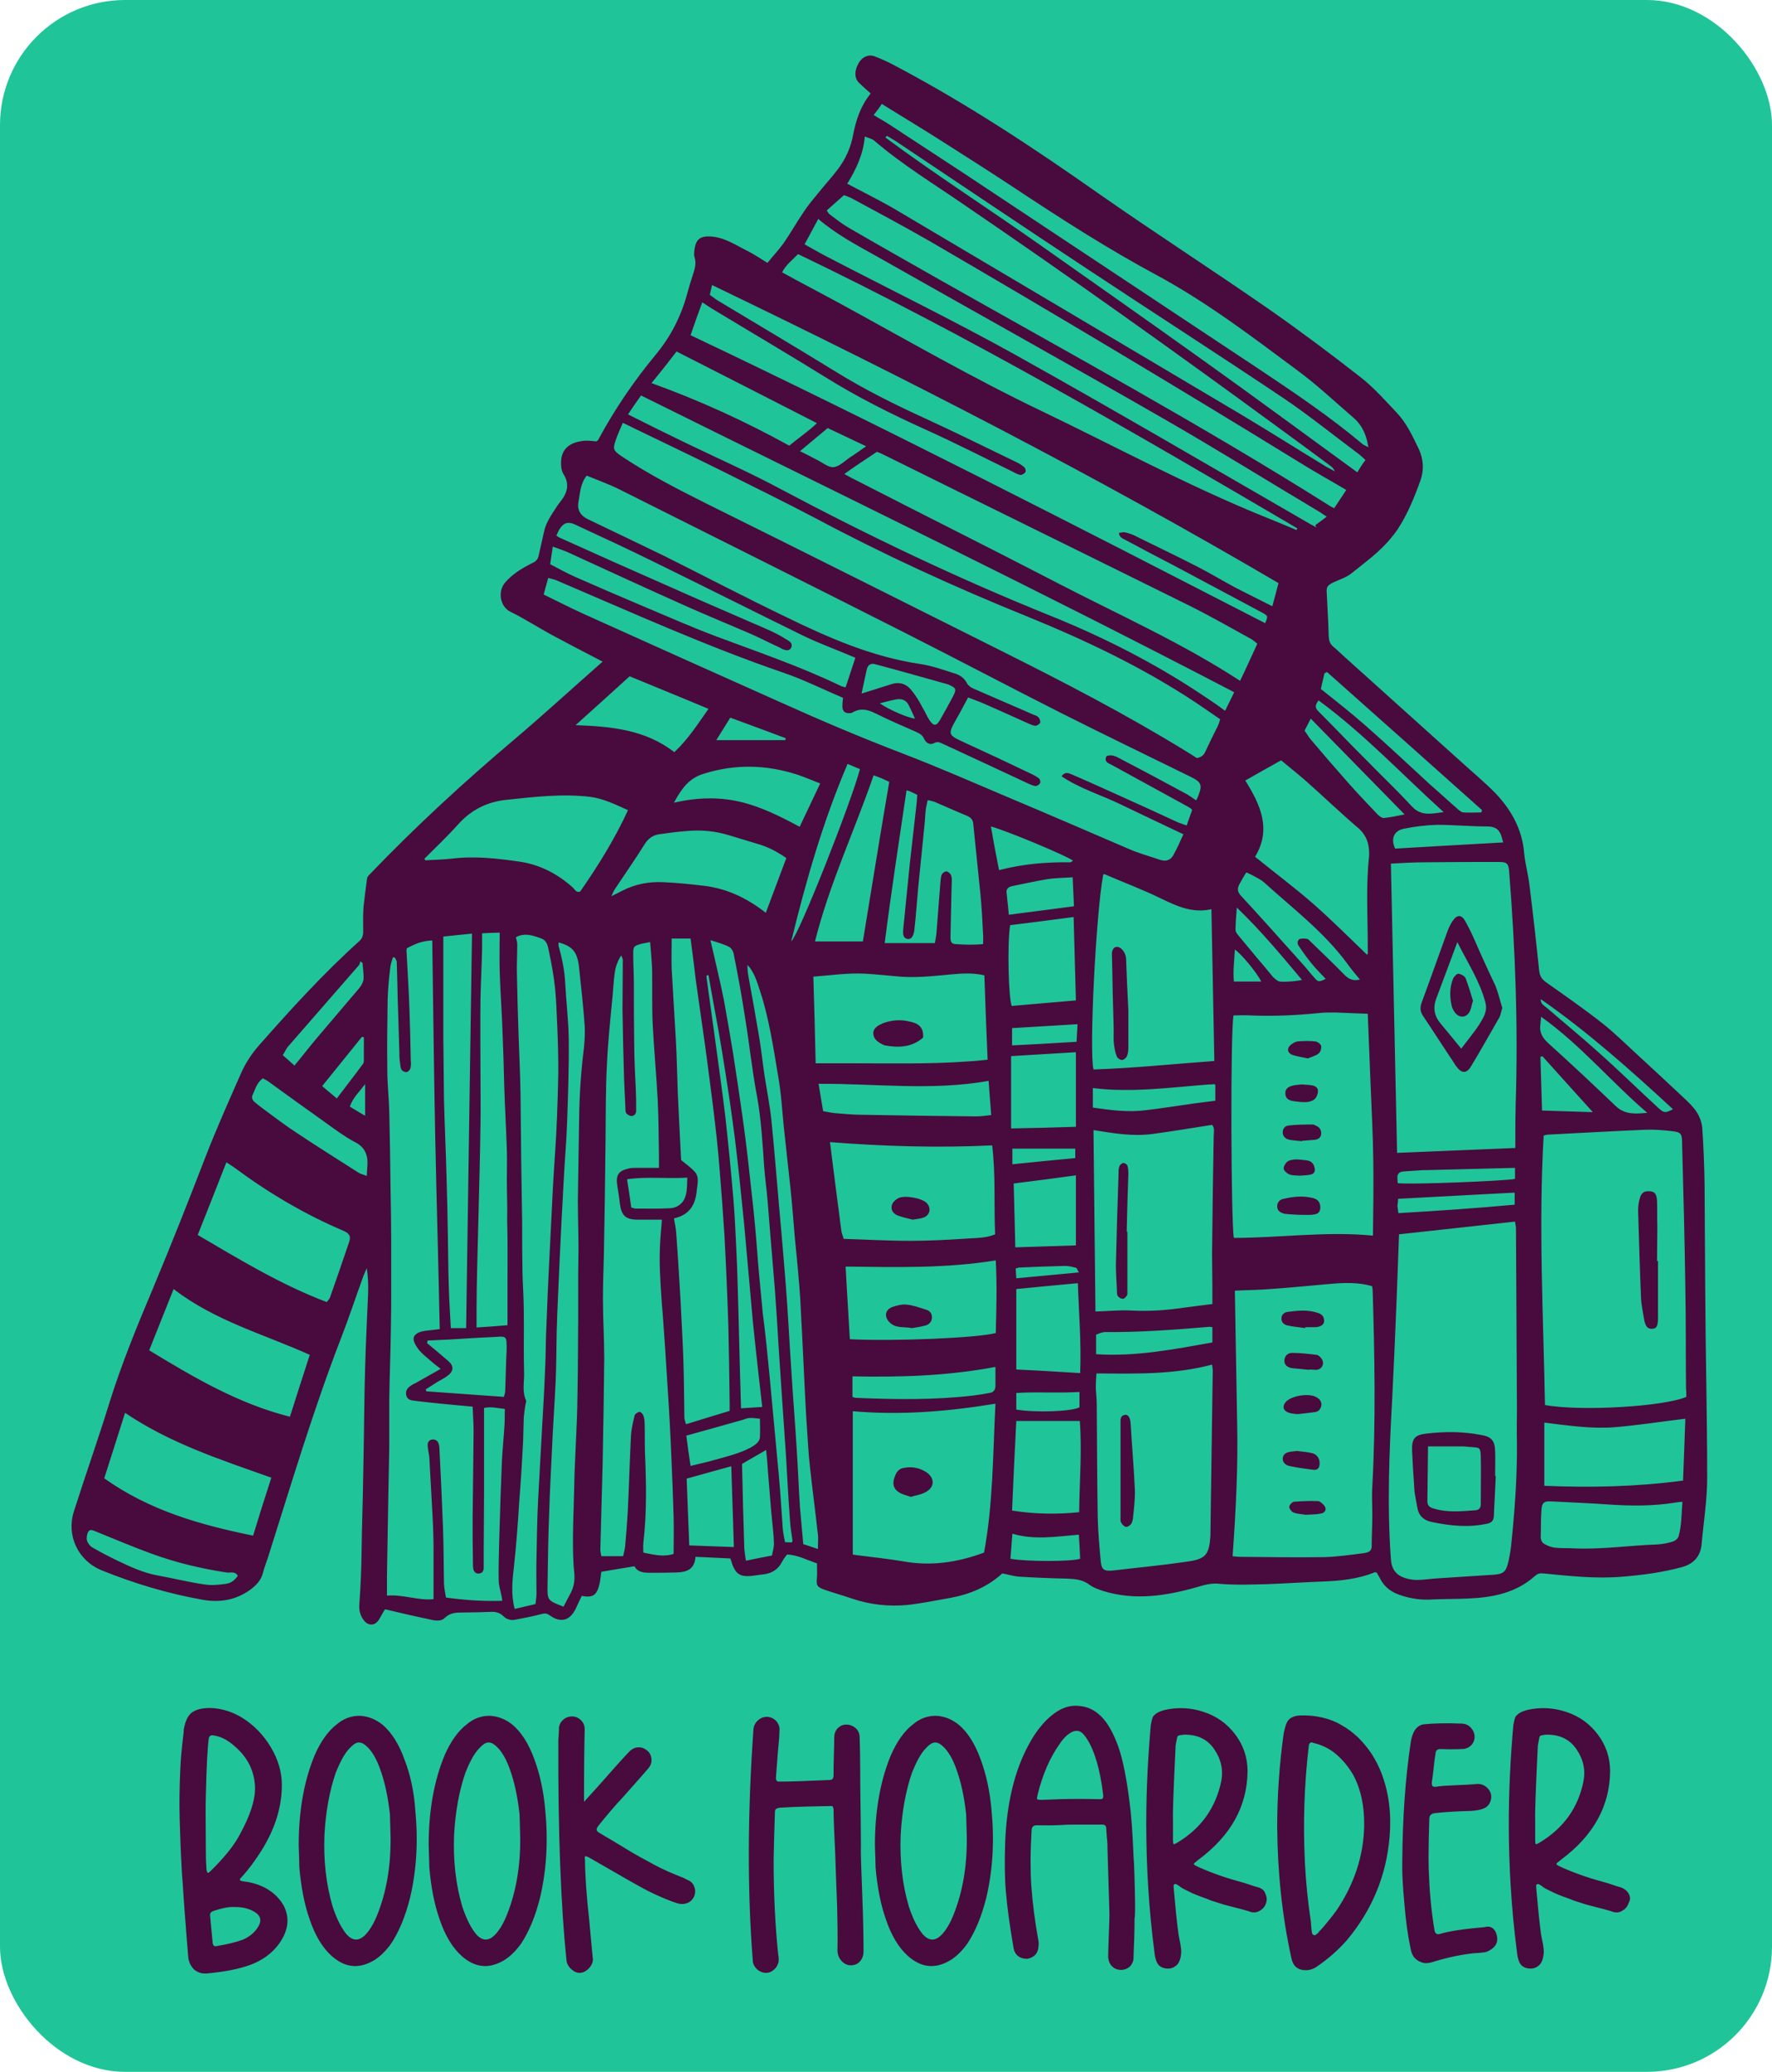 <svg xmlns="http://www.w3.org/2000/svg" xmlns:xlink="http://www.w3.org/1999/xlink" version="1.1" id="Layer_1" x="0px" y="0px" viewBox="-3 -3 544 636" style="enable-background:new 0 0 538.7 630;" xml:space="preserve"><g id="deeditor_bgCarrier" stroke-width="0">
  <rect id="dee_c_e" x="-3" y="-3" width="544" height="636" rx="38.4" fill="#20c499" strokewidth="0"/>
</g>
<path d="M520.5,393.3c-0.1-10.9-0.1-21.9-0.2-32.8c-0.1-5.7-0.3-11.4-0.7-17.1c-0.1-1.7-0.8-3.6-1.7-5c-1.1-1.7-2.7-3.2-4.2-4.6  c-4.7-4.4-9.4-8.8-14.1-13.1c-3.5-3.2-6.9-6.6-10.7-9.6c-5.6-4.4-11.5-8.5-17.3-12.6c-1.4-1-1.9-2-2.1-3.7c-0.9-8.8-1.9-17.6-3-26.4  c-0.4-3.2-1.3-6.4-1.6-9.6c-0.6-7.2-3.9-13.1-8.7-18.2c-3.4-3.5-7.2-6.6-10.8-9.9c-12-10.8-23.9-21.5-35.9-32.3  c-1.1-1-2.1-2-3.2-2.9c-1.1-0.9-1.3-1.9-1.4-3.3c-0.1-4.4-0.4-8.8-0.6-13.3c-0.1-1.7,0.2-2.2,2-3.1c1.9-0.9,4-1.5,5.6-2.8  c4.2-3.4,8.7-6.6,12.1-10.8c0.7-0.8,1.4-1.7,2-2.6c3.1-4.7,5.2-9.9,7.1-15.2c1.1-3.2,0.9-6.4-0.5-9.5c-1.9-3.9-3.7-7.9-6.7-11.1  c-3.6-3.8-7.1-7.8-11.2-11c-9.2-7.2-18.7-14.3-28.3-21c-17.3-12-35-23.4-52.3-35.5c-19.9-14-40.2-27.4-61.7-38.8  c-2.2-1.2-4.5-2.3-6.9-3.2c-1.8-0.7-3.7,0.1-4.8,1.9c-1.4,2.3-1.5,4.8,0,6.2c1.1,1.1,2.4,2.2,3.6,3.3c-3.1,3.8-4.5,8.1-5.4,12.7  c-0.7,3.9-2.3,7.4-4.7,10.6c-2,2.6-4.2,5-6.2,7.5c-1.4,1.7-2.9,3.5-4.1,5.3c-2.2,3.2-4.1,6.6-6.3,9.8c-1.5,2.1-3.3,4-5,6.1  c-2.1-1.3-3.9-2.5-5.8-3.5c-3.7-1.8-7.2-4.3-11.5-4.6c-3.3-0.2-4.7,0.8-5.1,4.1c-0.1,0.7-0.2,1.5,0,2.2c0.7,2.1,0,3.9-0.6,5.8  c-0.6,1.9-1.2,3.8-1.7,5.7c-1.9,6.9-5.1,13.1-9.7,18.6c-6.7,8.1-12.6,16.8-17.6,26.1c-0.1,0.1-0.3,0.2-0.5,0.4  c-1.2-0.1-2.4-0.3-3.7-0.2c-5.3,0.5-7.6,3.2-7.1,8.1c0.1,0.9,0.4,1.8,0.9,2.5c1.4,2.4,1.1,4.7-0.3,6.9c-0.6,0.9-1.3,1.7-1.9,2.6  c-1.6,2.5-3.4,4.9-4,7.9c-0.5,2.4-1.1,4.7-1.6,7.1c-0.2,1.2-0.8,1.9-1.9,2.4c-1.6,0.8-3.2,1.7-4.7,2.7c-1.4,1-2.7,2.1-3.8,3.4  c-2.3,2.8-1.4,7.4,1.7,8.9c4.3,2.1,8.3,4.7,12.5,7c5.2,2.8,10.4,5.5,15.8,8.3c-9.1,8-17.9,16.1-27,23.8  c-15.5,13.1-30.4,26.8-44.4,41.4c-0.4,0.4-0.8,0.8-0.9,1.3c-0.4,2.9-0.8,5.9-1.1,8.8c-0.2,2.5-0.1,5.1-0.1,7.6c0,1.3-0.4,2.2-1.3,3  c-11,9.9-20.9,20.8-30.6,31.8c-2.4,2.7-4.4,5.8-5.8,9.1c-3.7,8.4-7.4,16.7-10.7,25.2c-5.2,13.5-10.5,26.9-16.1,40.3  c-4.9,11.6-9.7,23.3-13.5,35.5c-3.4,11-7.3,22-10.8,33c-2.4,7.4,1.2,15.1,8.4,18.1c10.1,4.1,20.5,7.2,31.2,9.1  c5.2,0.9,10,0.1,14.4-3c1.9-1.4,3.4-2.9,4-5.2c0.4-1.6,1-3.1,1.5-4.6c7.2-22.7,14-45.6,22.6-67.8c2.4-6.2,4.5-12.6,6.8-18.9  c0.3-0.8,0.7-1.6,1-2.3c0.4,2.7,0.5,5.3,0.4,7.8c-0.3,7.5-0.7,14.9-0.9,22.4c-0.3,9.4-0.3,18.9-0.5,28.3c-0.1,7.6-0.3,15.1-0.5,22.7  c-0.1,4.5-0.1,9-0.3,13.5c-0.1,2.9-0.3,5.8-0.5,8.6c-0.1,1.8,0.3,3.4,1.4,4.8c1.5,1.9,3.6,1.7,4.8-0.5c0.6-1,1.1-2,1.7-2.9  c4.6,1.1,8.9,2.1,13.2,3c1.8,0.4,3.8,1,5.2-0.4c1.6-1.5,3.3-1.6,5.2-1.6c2.9,0,5.8-0.1,8.7-0.2c1.5-0.1,2.9,0.2,4,1.3  c1,1,2.3,1.4,3.7,1.1c2.6-0.5,5.3-1,7.9-1.7c1.1-0.3,1.8-0.3,2.7,0.4c3.4,2.4,6.2,1.6,8-2.2c0.6-1.3,1.2-2.6,1.8-3.8  c3.2,0.6,4.5-0.1,5.3-3.1c0.4-1.4,0.5-3,0.7-4.3c3.3-0.6,6.6-1.1,10.2-1.7c0.8,1.7,2.6,2,4.6,2c2.8,0,5.6,0,8.4-0.1  c2.9-0.1,5.5-0.9,5.7-4.8c3.7,0.2,7.2,0.3,10.7,0.5c0.3,0.8,0.5,1.3,0.6,1.8c1.1,2.9,2.4,3.8,5.5,3.6c1.3-0.1,2.7-0.4,4-0.5  c2.6-0.3,4.6-1.5,5.8-3.9c0.4-0.8,1-1.5,1.5-2.2c3.3,0.1,6.1,1.7,9.2,2.7c0,1.5,0.1,2.9,0,4.3c-0.2,2.5-0.1,2.9,2.3,3.8  c2.9,1,5.8,1.8,8.7,2.8c5.4,1.8,11,2.4,16.6,1.9c4.5-0.5,8.9-1.4,13.4-2.2c6-1.1,11.4-3.4,15.9-7.5c1.8,0.3,3.5,0.9,5.3,1  c4.9,0.3,9.7,0.5,14.6,0.6c2.5,0.1,4.8,0.3,6.9,1.9c1.2,0.9,2.7,1.4,4.2,1.9c9.7,3,19.3,1.5,28.8-1.2c2.3-0.7,4.4-1.3,7-1  c4.8,0.4,9.6,0.2,14.4,0.1c5.6-0.2,11.2-0.6,16.8-0.8c5.5-0.2,11-0.7,16.2-2.8c0.2-0.1,0.5,0,0.7,0c0.4,0.7,0.8,1.3,1.1,1.9  c1.4,2.8,3.7,4.3,6.6,5.2c3.1,1,6.1,1.4,9.3,1.2c3.7-0.2,7.4-0.1,11.1-0.3c7.5-0.3,14.7-1.7,20.5-6.9c0.9-0.8,1.6-0.9,2.6-0.8  c8.1,0.8,16.2,1.7,24.3,1c6.1-0.5,12.2-1.3,18.1-2.9c3.8-1,5.9-3.4,6.2-7.2c0.6-6.7,1.7-13.5,1.7-20.3  C521.1,431.5,520.6,412.4,520.5,393.3z M108.7,322.7c0,0.4-0.2,0.9-0.5,1.2c-2.5,3.4-5.1,6.7-7.8,10.3c-1.6-1.4-3-2.5-4.5-3.8  c4.1-5.1,8.2-10.1,12.2-15.1c0.2,0,0.4,0.1,0.6,0.1C108.7,317.8,108.7,320.3,108.7,322.7z M109.1,329.8c0,3.5,0,6.3,0,9.7  c-1.8-1-3.2-1.9-4.7-2.8C105.3,334,107.2,332.3,109.1,329.8z M85.4,318.3c7.2-8.3,14.5-16.6,21.7-24.9c0.3-0.3,0.4-0.8,0.5-1.3  c0.2,0.2,0.5,0.3,0.7,0.5c0.1,1.7,0.4,3.3,0.3,5c-0.1,0.9-0.6,1.8-1.2,2.6c-4.3,5.1-8.7,10.2-13,15.3c-2.3,2.7-4.5,5.6-7,8.6  c-1.1-1-2.2-2-3.6-3.2C84.5,319.9,84.8,319,85.4,318.3z M66.3,483.2c-2.1,0.3-4.3,0.5-6.4,0.2c-4.9-0.7-9.7-1.9-14.6-2.8  c-4.4-0.8-8.4-2.7-12.4-4.6c-2.5-1.2-5-2.5-7.4-3.9c-0.8-0.4-1.5-1.3-1.8-2.2c-0.2-0.8,0-2,0.4-2.7c0.6-1,1.6-0.3,2.5,0  c5.7,2.3,11.3,4.7,17.1,6.8c7.4,2.7,15,4.5,22.8,5.7c1.2,0.2,2.6-0.5,3.5,1C69.1,482.1,67.9,483,66.3,483.2z M74.7,468.4  c-16.2-3.3-31.8-7.7-45.7-17.6c2.1-6.6,4.2-13.2,6.4-20.1c13.9,9.4,29.4,14.4,44.9,19.9C78.4,456.4,76.6,462.2,74.7,468.4z   M86,431.9c-15.8-4-29.4-12-43.2-20.4c2.4-6.1,4.9-12.2,7.5-18.8c12.7,9.8,27.6,13.8,41.8,20.2C90,419.3,88,425.7,86,431.9z   M104.2,378.2c-1.9,5.7-3.9,11.4-5.9,17.1c-0.2,0.5-0.6,0.9-1,1.4c-14.2-5.4-26.8-13.1-39.6-20.6c3-7.5,5.8-14.7,8.8-22.3  c0.9,0.6,1.6,1,2.3,1.5c10.5,7.8,21.6,14.4,33.6,19.5C104.2,375.6,104.8,376.4,104.2,378.2z M109.8,354.7c-0.1,0.9-0.1,1.9-0.2,3.3  c-1.1-0.5-1.9-0.6-2.5-1c-6.4-4.1-12.8-8.1-19.1-12.3c-3.4-2.2-6.6-4.7-9.9-7.1c-0.9-0.7-1.9-1.4-2.8-2.2c-0.8-0.6-1.2-1.5-0.7-2.4  c0.8-1.7,1.2-3.6,3.1-5c0.6,0.4,1.2,0.6,1.7,1c5.9,4.3,11.9,8.6,17.8,12.8c2.8,2,5.6,4.1,8.6,5.7C108.9,349,110,351.4,109.8,354.7z   M460.3,264.5c1.9,23.9,2.8,47.8,2,71.8c-0.1,3.4-0.1,6.9-0.1,10.3c0,0.9,0,1.8,0,2.8c-12.2,0.5-24.2,1-36.3,1.5  c-0.6-29.6-1.3-59-1.9-88.8c3.8-0.2,7.2-0.4,10.6-0.4c7.5-0.1,15-0.1,22.5-0.1C459.6,261.6,460.1,262,460.3,264.5z M426.2,365  c11.9-0.6,23.7-1.3,35.8-1.9c0,1.5,0,2.4,0,3.7c-11.9,1.1-23.7,1.9-35.7,2.6c-0.1-0.9-0.2-1.6-0.3-2.3  C426.1,366.5,426.2,365.9,426.2,365z M426.1,360.2c0-0.5-0.1-1-0.1-1.5c-0.1-1.3,0.5-2,1.9-2.1c2-0.1,4-0.3,5.9-0.4  c0.4,0,0.7,0,1.1,0c8.9-0.2,17.9-0.5,27.2-0.7c0,1.3,0,2.4,0,3.4C459.2,359.5,430.4,360.7,426.1,360.2z M458,253.9  c0.1,0.5,0.3,1,0.5,1.7c-11.3,0.6-22.3,1.3-33.2,1.9c-1.4-3-0.4-5.5,2.7-6.1c3.3-0.7,6.8-1.1,10.2-1.2c5.1,0,10.3,0.5,15.4,0.5  C456.1,250.7,457.4,251.7,458,253.9z M430.5,244.6c-3.7-4-7.6-7.8-11.4-11.6c-2.7-2.8-5.5-5.5-8.2-8.3c-3.1-3.2-6.2-6.4-9.3-9.5  c-1-1-0.8-1.9,0.2-3.2c14,10.3,25.7,22.8,38.4,34.3C436.7,246.7,433.4,247.7,430.5,244.6z M404.4,203.3  c15.9,14.1,31.8,28.3,47.6,42.4c-0.1,0.2-0.2,0.4-0.2,0.7c-1.8,0-3.7,0.1-5.5,0c-0.5,0-1-0.4-1.4-0.7c-3-2.6-5.9-5.3-8.9-7.9  c-6.5-6-13-12.1-19.6-17.9c-4.4-3.9-9-7.5-13.9-11.4c0.3-1.3,0.7-3.1,1.1-4.8C403.9,203.5,404.2,203.4,404.4,203.3z M413.7,142  c-16.1-11.7-31.9-23.4-47.9-34.8c-16.1-11.5-32.3-22.9-48.5-34.3c-16.1-11.4-32.7-22-48.5-33.7c0.2-0.2,0.3-0.3,0.5-0.5  c0.8,0.5,1.7,1,2.5,1.5c19.9,13.3,39.8,26.7,59.8,39.9c19.8,13.1,39.7,25.9,59.4,39.1c8,5.4,15.5,11.5,23.3,17.3  c0.6,0.5,1.2,1.1,1.9,1.7C415.2,139.5,414.4,140.8,413.7,142z M267.7,28.9c6.6,4.1,13.1,8,19.5,12.1c7.2,4.6,14.3,9.1,21.4,13.8  c14.2,9.4,28.5,18.6,43.4,26.6c15.4,8.3,29.3,18.9,43.3,29.3c6.1,4.5,11.6,9.7,17.4,14.7c1.8,1.6,3,3.6,3.7,5.9  c0.3,0.8,0.4,1.7,0.7,3c-0.9-0.5-1.3-0.6-1.7-0.9c-10-8.4-20.8-15.7-31.6-22.9c-30.3-20.1-60.6-40.2-90.9-60.3  c-7.6-5-15.3-10-22.9-15c-1.5-1-3.1-1.8-4.8-2.9C266.2,31.1,267,30,267.7,28.9z M262.5,38.9c1.2,0.5,2.2,0.7,2.8,1.2  c8.6,7.4,18.3,13.3,27.6,19.7c32.7,22.3,65,45.3,96.9,68.7c5.2,3.8,10.4,7.6,15.5,11.4c0.6,0.4,1.1,0.9,1.5,1.8  c-0.9-0.5-1.7-0.9-2.6-1.4c-8.9-5.4-17.7-11-26.6-16.3c-35-20.8-70.1-41.6-105.2-62.4c-4.9-2.9-10-5.4-15.3-8.2  C259.8,49,262,44.5,262.5,38.9z M256.1,56.9c0.7,0.3,1.8,0.6,2.8,1.2c7.8,4.2,15.6,8.4,23.3,12.8c38.3,22.3,76.3,45,114,68.2  c4.5,2.8,9.2,5.4,14.1,8.3c-1.3,1.9-2.4,3.7-3.7,5.6c-0.6-0.3-1.1-0.5-1.5-0.8c-39.2-24.7-79.8-46.8-120.1-69.6  c-9.1-5.2-18.2-10.3-27.3-15.6c-2.1-1.2-4-2.7-6-4.2c-0.4-0.3-0.6-0.8-0.9-1.2C252.5,60.1,254.1,58.7,256.1,56.9z M248.2,64.2  c5.5,4.7,11.7,8,17.8,11.4c29.3,16.6,58.8,33,88,49.8c16.2,9.3,32.1,19.2,48.2,28.8c0.6,0.4,1.2,0.8,2.1,1.4c-1.3,1-2.4,1.8-3.5,2.6  c0.1,0.2,0.2,0.5,0.3,0.7c-0.8-0.5-1.7-0.9-2.5-1.4c-30-17.3-59.8-34.8-90.1-51.7c-19.1-10.6-38.8-20.2-58.2-30.3  c-2.1-1.1-4.1-2.3-6.3-3.5C245.4,69.4,246.8,66.9,248.2,64.2z M242,75c52.7,25.3,103,54.7,153.3,84.2c-0.1,0.2-0.2,0.3-0.3,0.5  c-3.3-1.4-6.6-2.8-9.9-4.1c-23.4-9.5-45.6-21.5-68.3-32.4c-21.3-10.2-41.7-22-62.4-33.3c-5.7-3.1-11.5-6.1-17.3-9.3  C238.3,78.2,240.5,76.6,242,75z M416.9,287.5c0,0.7,0,1.4,0,2.2c0,0.1-0.2,0.3-0.2,0.4c-5.5-5.3-10.9-10.7-16.6-15.7  c-5.7-5-11.8-9.5-17.8-14.4c5.1-8.4,1.7-15.9-3-23.4c3.7-2.1,7.2-4.1,11-6.2c2.5,2.1,5.2,4.2,7.8,6.5c5.3,4.7,10.5,9.7,15.9,14.3  c2.8,2.4,3.5,5.6,3.3,8.7C416.3,269.1,416.9,278.3,416.9,287.5z M395.8,287.5c1.2,1.8,2.5,3.6,3.8,5.2c1.4,1.7,2.9,3.2,4.4,4.8  c-2.2,1-2.3,1-3.6-0.5c-1.3-1.4-2.4-2.9-3.7-4.3c-6.2-6.9-12.4-13.9-18.7-20.7c-1.1-1.2-1.2-2.1-0.6-3.4c0.7-1.3,1.4-2.5,2.2-3.8  c0.9,0.4,1.6,0.7,2.3,1.1c1.1,0.6,2.3,1.2,3.2,2c8.8,8,18.4,15.2,25.5,24.9c1.2,1.7,2.5,3.2,3.9,4.9c-2.1,0.5-3.4-0.1-4.8-1.5  c-3.4-3.5-6.9-6.8-10.4-10.2c-0.3-0.3-0.7-0.8-1.1-0.8c-0.7-0.1-1.7-0.2-2.3,0.1C395.2,285.8,395.2,286.8,395.8,287.5z M266.2,135.7  c0.5,0.2,1.1,0.4,1.5,0.6c31.3,15.5,62.7,30.9,94,46.4c6.5,3.2,12.9,6.9,19.3,10.4c0.6,0.3,1.1,0.8,2,1.5c-1.8,3.9-3.5,7.7-5.3,11.4  c-17.9-11.7-37.3-20.3-56-30c-20.8-10.8-41.7-21.2-62.5-31.9c-0.9-0.4-1.7-0.9-3-1.6C259.7,140,262.9,137.9,266.2,135.7z   M252.8,140.4c-1.6,0.1-3.4-1.5-5.1-2.3c-1.6-0.8-3.2-1.7-5.1-2.6c2.9-2.4,5.6-4.7,8.5-7.1c3.8,1.8,7.6,3.6,11.8,5.6  c-1.9,1.3-3.5,2.5-5.1,3.5C256.2,138.6,254.6,140.3,252.8,140.4z M383.2,291.4c-2-2.4-3.9-4.7-5.9-7.1c-0.4-0.5-1-1.2-1-1.8  c0-2.1,0.2-4.2,0.4-6.9c7.5,7.2,13.7,14.7,20,22.2c-1.2,0.4-6.4,0.8-7.2,0.4c-0.6-0.3-1.2-0.8-1.7-1.3  C386.3,295.1,384.8,293.2,383.2,291.4z M384.2,298.3c-2.8,0-5.4,0-8.4,0c-0.3-3.2,0.1-6.4,0.3-9.8  C378,289.7,382.8,295.5,384.2,298.3z M212.6,89.8c1.1,0.7,2.2,1.5,3.4,2.2c11.4,6.9,22.8,13.6,34.1,20.6  c9.9,6.2,20.3,11.4,30.9,16.2c9.1,4.1,18.1,8.7,27.1,13.1c0.7,0.4,1.5,0.8,2.2,0.9c0.5,0,1.2-0.4,1.5-0.9c0.2-0.3,0-1.2-0.3-1.4  c-0.6-0.6-1.4-1.1-2.2-1.5c-9.5-4.6-19-9.3-28.6-13.7c-9.4-4.3-18.6-8.9-27.3-14.3c-11.7-7.2-23.5-14.2-35.3-21.3  c-1.1-0.6-2.1-1.4-3.2-2.2c0.2-0.9,0.4-1.8,0.7-3c59.2,28.5,117.2,58.2,173.9,91.5c-0.6,2.2-1.2,4.6-1.9,7.1c-4-2-7.8-3.9-11.5-5.8  c-3.9-2.1-7.7-4.4-11.6-6.4c-6.4-3.3-13-6.4-19.4-9.6c-0.9-0.4-1.9-0.7-2.8-0.9c-0.5-0.1-1.1,0.1-1.8,0.2c0.2,1.6,1.5,1.8,2.3,2.3  c4.8,2.6,9.6,5.1,14.4,7.6c9,4.8,18,9.6,27,14.4c2.2,1.2,2.1,1.2,1.2,3.4c-58.5-30.1-117-60.2-176.4-88.4  C210.3,96.1,211.4,93,212.6,89.8z M204.7,104.9c14.4,7.3,28.6,14.6,43.1,22c-2.6,2.5-5.6,4.5-8.5,6.9c-13.6-7.5-27.6-13.9-42.3-19.2  C199.9,111.1,202.4,107.9,204.7,104.9z M166.7,164.8c1.9,0.7,3.5,1.2,5,1.9c12,5.5,23.9,11,36,16.4c6.3,2.8,12.6,5.4,18.9,8.1  c3.3,1.4,6.5,3.1,9.8,4.6c0.4,0.2,0.8,0.5,1.2,0.6c0.9,0.3,1.8,0.4,2.3-0.6c0.4-0.9,0-1.6-0.8-2.1c-1.3-0.8-2.6-1.6-4-2.3  c-2.2-1.1-4.4-2-6.7-3c-8.5-3.7-17.1-7.4-25.6-11.2c-11.4-5-22.8-10.1-34.1-15.2c-0.2-0.1-0.5-0.3-0.9-0.6c0.4-0.8,0.7-1.6,1.2-2.3  c1.2-1.7,2.5-2,4.5-1.1c8.2,3.8,16.4,7.6,24.5,11.6c15.3,7.5,30.6,15.2,45.9,22.7c4.4,2.1,9,3.8,13.5,5.7c0.7,0.3,1.5,0.6,2.2,0.9  c-1,3.1-2,6.1-3,9.1c-0.6-0.2-1-0.2-1.4-0.4c-12.4-6-25.4-10.4-38.2-15.2c-7.5-2.8-14.9-6.1-22.3-9.2c-7.1-3-14.1-6-21.1-9.1  c-2.5-1.1-5-2.5-7.7-3.9C166.2,168.3,166.4,166.7,166.7,164.8z M190.3,204.6c7.9,3.3,15.9,6.5,24.2,10c-3.3,4.7-6.3,9.4-10.5,13.3  c-8.8-6.9-19.3-7.9-30.3-8.3C179.4,214.5,184.8,209.6,190.3,204.6z M241.8,234.8c2.3,0.8,4.5,1.7,7,2.7c-2.1,4.5-4.2,8.8-6.3,13.3  c-6-3.2-11.9-6.2-18.4-7.7c-6.6-1.5-13.2-1.3-20.2,0.3c2.3-4.2,4.5-7.5,9.2-8.9C222.7,231.5,232.2,231.7,241.8,234.8z M216.9,224.2  c1.3-2.1,2.7-4.3,4.3-6.9c5.7,2.1,11.4,4.2,17,6.3c0,0.2-0.1,0.4-0.1,0.6C231.1,224.2,224.1,224.2,216.9,224.2z M275.4,285.2  c1.2,0.3,2-0.5,2.3-2.7c0.5-4.4,0.8-8.8,1.2-13.2c0.6-6.3,1.3-12.6,1.9-18.9c0.2-1.6,0.2-3.2,0.4-4.8c0.1-1,0.4-1.9,0.6-3  c0.8,0.2,1.4,0.3,2,0.5c3.3,1.4,6.6,2.9,10,4.3c1.2,0.5,1.9,1.2,2,2.6c0.7,7.2,1.5,14.4,2.2,21.6c0.4,4.1,0.6,8.1,0.8,12.2  c0.1,0.9,0,1.8,0,3c-2.9,0.3-5.8,0.2-8.6,0c-1.5-0.1-1.4-1.4-1.4-2.5c0.1-4.5,0.2-9,0.3-13.6c0-1.1,0.1-2.2,0.1-3.3  c0-0.6,0-1.3-0.3-1.9c-0.3-0.5-0.9-1-1.4-1c-0.5,0-1.2,0.5-1.4,1c-0.3,0.7-0.3,1.6-0.4,2.4c-0.4,5.1-0.8,10.3-1.2,15.4  c-0.1,1.1-0.3,2.1-0.5,3.2c-5.1,0-10,0-15.4,0c2-15.8,4.4-31.3,6.7-46.9c0.6,0.2,0.9,0.2,1.2,0.4c0.7,0.3,1.3,0.6,2.1,1  c-0.1,0.9-0.1,1.8-0.2,2.6c-0.7,6.2-1.4,12.4-2.1,18.6c-0.7,6.6-1.3,13.3-2,20C274.1,284,274.4,284.9,275.4,285.2z M299.2,296.4  c0.3,8.6,0.6,17.1,1,25.9c-1.9,0.2-3.7,0.4-5.6,0.5c-12,0.9-24,0.6-36,0.6c-3.6,0-7.2,0-11.2,0c-0.2-8.7-0.4-17.4-0.7-26.6  c5.4-0.4,10.7-1.2,16-0.9c3.2,0.2,6.3,0.5,9.5,0.8c5.7,0.6,11.4-0.1,17-0.6C292.5,295.8,295.7,295.6,299.2,296.4z M261.9,286  c-5,0-9.8,0-14.7,0c4.4-17.6,12.1-33.9,18-51c0.9,0.3,1.6,0.6,2.4,0.9c0.7,0.3,1.5,0.7,2.4,1.1C267.2,253.3,264.6,269.7,261.9,286z   M239.9,286c4.5-18.5,9.7-36.7,17.3-54.5c1.4,0.6,2.6,1.1,3.8,1.6C258.4,243.1,242.3,283.9,239.9,286z M213,268.9  c-4.1-0.5-8.2-0.9-12.4-1.1c-4.4-0.2-8.6,0.6-12.5,2.6c-1,0.5-1.9,1-3.4,1.7c0.4-0.9,0.6-1.4,0.9-1.9c3.1-4.7,6.4-9.4,9.4-14.2  c1.1-1.7,2.5-2.6,4.3-2.9c2.9-0.4,5.7-0.8,8.6-1c4.4-0.4,8.7,0,12.9,1.3c3.2,1,6.4,1.9,9.6,2.9c2.8,0.9,5.4,2.3,8,4.1  c-2.1,5.6-4.2,11.2-6.3,16.8C226.2,272.6,220,269.7,213,268.9z M214.5,296.3c1.4,8.1,3,16.2,4.3,24.3c1.4,8.6,2.7,17.2,3.8,25.8  c1.1,8.9,2,17.9,2.9,26.9c0.9,9.7,1.7,19.4,2.6,29.1c0.9,8.9,1.9,17.7,2.9,26.5c-2.2,0.1-4.3,0.3-6.5,0.4c-0.1-3.4-0.2-6.7-0.3-10  c-0.2-6.5-0.3-12.9-0.5-19.4c-0.2-6.1-0.3-12.2-0.6-18.4c-0.3-5.7-0.5-11.3-1-17c-0.7-8.2-1.5-16.3-2.4-24.5c-0.9-7.6-2-15.2-3-22.7  c-0.9-6.5-1.8-13-2.7-19.5c-0.1-0.4-0.1-0.9-0.1-1.3C214.1,296.4,214.3,296.4,214.5,296.3z M151.9,434.1c-0.2,3.7-0.6,7.4-0.8,11.1  c-0.3,7.7-0.6,15.5-0.8,23.2c-0.1,4.6-0.3,9.2-0.2,13.7c0,1.5,0.5,3,0.8,4.5c0.1,0.5,0.2,1,0.3,1.8c-5.9,0.2-11.5-0.2-17.3-1  c-0.2-1.5-0.6-3-0.6-4.5c-0.1-5.7-0.1-11.3-0.3-17c-0.3-8.1-0.7-16.2-1.1-24.3c0-0.4-0.1-0.9-0.2-1.3c-0.3-1.1-1.1-1.5-2-1.4  c-1.1,0.1-1.5,1-1.4,2c0.1,1.2,0.4,2.3,0.5,3.4c0.3,6.1,0.7,12.2,1,18.2c0.2,3.6,0.3,7.2,0.3,10.8c0,4.8,0,9.5,0,14.6  c-4.6,0.5-9.3-1.5-14.3-1.1c0-2.4,0-4.3,0-6.2c0.1-7.9,0.3-15.8,0.4-23.8c0.1-5.1,0.2-10.3,0.3-15.4c0-4.9,0-9.9,0-14.8  c0.1-7.2,0.4-14.4,0.5-21.6c0.1-4.3,0.1-8.6,0.1-12.9c0-4.7,0-9.3,0-14c0-5.3-0.1-10.6-0.2-15.9c-0.1-8-0.2-16-0.4-24  c-0.1-4.2-0.6-8.4-0.6-12.7c-0.1-7.2,0-14.4,0.1-21.7c0.1-3.2,0.4-6.4,0.8-9.7c0.1-1.1,0.5-2.1,0.8-3.2c0.2,0,0.4,0,0.6,0  c0.2,0.5,0.6,0.9,0.6,1.4c0.2,4.9,0.2,9.7,0.4,14.6c0.1,4.3,0.3,8.7,0.4,13c0,1.1,0,2.1,0.2,3.2c0.1,0.8,0.1,1.7,0.5,2.3  c0.2,0.4,1.1,0.8,1.6,0.7c0.4-0.1,1-0.7,1.1-1.2c0.2-0.8,0.2-1.6,0.1-2.4c-0.1-5.2-0.2-10.4-0.4-15.6c-0.2-6-0.6-12-0.9-18  c0-0.3,0-0.5,0.1-0.8c3.1-1.7,5.2-2.3,7.8-2.4c0.3,19.9,0.5,39.7,0.9,59.6c0.4,19.8,1,39.6,1.4,59.7c-1.4,0.2-2.8,0.3-4.3,0.5  c-0.8,0.1-1.6,0.3-2.3,0.6c-1.6,0.9-1.8,1.9-0.9,3.6c1.3,2.5,3.6,4,5.6,5.8c0.6,0.5,1.3,1,2.2,1.7c-2.7,1.5-5.1,2.9-7.6,4.3  c-0.3,0.2-0.7,0.3-1,0.5c-1.7,1-2.2,1.8-2,3.2c0.3,1.5,1.5,1.7,2.7,1.8c3,0.4,6.1,0.7,9.1,1c2.8,0.3,5.5,0.5,8.6,0.8  c0.1,2.6,0.3,5.1,0.3,7.6c-0.1,8.8-0.2,17.7-0.3,26.5c0,4.8,0,9.5,0.1,14.3c0,0.5,0,0.9,0.1,1.4c0.2,1,0.9,1.6,1.9,1.4  c0.9-0.1,1.3-0.8,1.3-1.8c0-2,0-3.9,0-5.9c0-5.6,0.1-11.2,0.1-16.8c0-6.8,0-13.7,0-20.5c0-1.9,0-3.8,0-5.8c2.2-0.5,4.2,0.1,6.4,0.3  C151.9,430.9,152,432.5,151.9,434.1z M152.4,414.3c-0.1,3.2-0.2,6.4-0.3,9.7c0,0.5-0.2,1-0.4,1.8c-8-0.6-15.9-1.1-23.8-1.7  c-0.1-0.2-0.1-0.4-0.2-0.6c1.2-0.8,2.4-1.5,3.6-2.3c1-0.6,2.1-1.1,3-1.8c2.1-1.5,2.1-3.2,0.1-4.8c-2.1-1.8-4.2-3.6-6.3-5.3  c0.1-0.3,0.1-0.5,0.2-0.8c2.2-0.1,4.4-0.2,6.6-0.3c4.8-0.3,9.5-0.6,14.3-0.8c0.5,0,0.9-0.1,1.4-0.1c1.5,0,1.9,0.4,1.9,2  C152.6,410.9,152.5,412.6,152.4,414.3z M133.1,284.5c2.9-0.3,5.6-0.6,8.8-0.9c-0.6,40.5-1.2,80.7-1.8,121.1c-1.7,0-3.1,0-4.7,0  c-0.2-4.2-0.5-8.2-0.6-12.2c-0.2-5.2-0.2-10.4-0.3-15.7c-0.1-6-0.2-12-0.4-18c-0.2-8.1-0.6-16.2-0.8-24.3  c-0.1-6.3-0.1-12.6-0.2-18.9c0-7.1,0-14.3,0-21.4C133.1,291.1,133.1,287.9,133.1,284.5z M152.8,391.9c0,3.9,0,7.7,0,11.9  c-3.4,0.3-6.3,0.5-9.5,0.7c0-2.2,0-4.1,0-6c0-4.2,0.1-8.5,0.2-12.7c0.1-5.3,0.3-10.6,0.4-15.9c0.2-9.2,0.5-18.4,0.6-27.6  c0.1-5.1,0-10.3,0-15.4c0-7.7-0.1-15.5,0-23.2c0.1-5.1,0.4-10.2,0.5-15.4c0-1.5,0-3,0-4.8c2-0.1,3.8-0.2,5.4-0.2c0,4.1-0.1,8,0,11.8  c0.2,6.5,0.7,12.9,0.9,19.4c0.2,5.3,0.4,10.6,0.5,15.9c0.2,6.6,0.6,13.1,0.8,19.7c0.1,3,0,5.9,0,8.9c0,4.2,0.2,8.4,0.1,12.7  C152.9,378.4,152.8,385.2,152.8,391.9z M164.3,418.3c-0.2,5.8-0.6,11.5-0.9,17.3c-0.4,7.3-0.8,14.6-1.2,21.8  c-0.3,6-0.4,12.1-0.5,18.1c-0.1,3.6,0,7.2,0,10.8c0,1-0.2,1.9-0.3,3.1c-2.1,0.5-4.2,1-6.4,1.5c-1.2-4.6-0.7-8.9-0.2-13.2  c0.7-6.5,1.2-13.1,1.6-19.7c0.5-6.3,0.9-12.6,1.2-18.9c0.1-2.3,0.1-4.7,0.2-7c0.1-1.3,0.3-2.6,0.5-3.9c0.1-0.4,0.3-1,0.2-1.3  c-1.2-2.6-0.6-5.3-0.6-8c-0.2-6.5,0-13-0.1-19.5c0-3.9-0.3-7.7-0.4-11.6c-0.1-5.2-0.1-10.4-0.1-15.6c-0.1-6.6-0.2-13.1-0.3-19.7  c-0.1-6.6-0.1-13.2-0.2-19.7c-0.1-6-0.4-12-0.6-18.1c-0.2-6.1-0.4-12.3-0.5-18.4c-0.1-3.1,0.1-6.3,0.1-9.5c0-0.7-0.3-1.4-0.4-2.1  c2.7-1.5,5.3-0.5,7.8,0.4c1.7,0.6,2,2.3,2.3,3.8c0.8,3.8,1.5,7.6,1.9,11.4c0.4,4,0.5,8,0.7,12.1c0.2,4.5,0.3,9,0.3,13.5  c-0.1,6.1-0.3,12.3-0.6,18.4c-0.3,6-0.8,12.1-1.1,18.1c-0.4,7.4-0.7,14.7-1.1,22.1c-0.3,6.1-0.6,12.2-0.8,18.3  C164.5,408,164.6,413.1,164.3,418.3z M176.3,318.4c-0.9,7.1-1.4,14.3-1.5,21.5c-0.1,8.5-0.3,17.1-0.4,25.6c0,4.9,0.2,9.9,0.2,14.8  c0,2.7-0.1,5.4-0.1,8.1c0,4.8,0,9.5,0,14.3c0,4.9-0.1,9.9-0.1,14.8c-0.1,5.1-0.1,10.3-0.3,15.4c-0.2,5.3-0.5,10.6-0.7,15.9  c-0.1,3.9-0.2,7.7-0.3,11.6c-0.1,2.8-0.2,5.6-0.2,8.3c0,3.7,0,7.4,0.4,11.1c0.2,2.3-0.1,4.3-1.1,6.2c-0.7,1.3-1.4,2.7-2.2,4.2  c-4.9-1.9-5-1.9-4.9-6.6c0.1-7.4,0.2-14.8,0.5-22.2c0.2-6.8,0.6-13.6,0.9-20.5c0.3-6.7,0.8-13.5,1.1-20.2c0.2-4.9,0.2-9.9,0.3-14.8  c0.2-7.3,0.6-14.6,0.9-21.9c0.4-8.5,0.8-16.9,1.3-25.4c0.3-5.7,0.8-11.3,1-17c0.3-8.6,0.6-17.3,0.5-25.9c-0.1-5.7-0.8-11.5-1.1-17.2  c-0.2-3.8-1-7.5-2-11.1c-0.1-0.3,0-0.7,0-1.1c4.4,1.2,5.8,3,6.3,7.9c0.6,5.9,1.3,11.8,1.7,17.7C176.6,314.1,176.5,316.2,176.3,318.4  z M175.1,270.7c-1.3,0.4-1.6-0.7-2.3-1.3c-4.7-4.2-10.1-7-16.3-7.9c-6.9-1-13.9-1.8-21-0.9c-2.6,0.3-5.3,0.3-7.9,0.5  c-0.1-0.2-0.2-0.3-0.3-0.5c3.5-3.5,7.1-6.9,10.4-10.6c4.1-4.5,8.9-6.9,15-7.5c8.5-0.9,16.9-1.9,25.4-0.9c4.1,0.5,7.9,2.4,11.7,4.1  C185.7,254.6,180.6,262.8,175.1,270.7z M203.8,474c-2.9,1-6,0.3-9.3-0.4c0-1-0.1-2,0-2.9c1.1-9.3,0.9-18.6,0.5-27.9  c-0.1-2.9,0-5.8-0.1-8.7c0-0.9-0.1-1.8-0.4-2.6c-0.2-0.5-0.9-1.2-1.2-1.1c-0.6,0.1-1.4,0.7-1.5,1.2c-0.5,2.1-1,4.2-1.1,6.3  c-0.4,7.9-0.6,15.7-1,23.6c-0.2,3.4-0.5,6.9-0.8,10.3c-0.1,1-0.4,1.9-0.6,2.9c-2.3,0-4.4,0-6.7,0c-0.1-0.8-0.3-1.4-0.3-2  c0.2-8.6,0.5-17.3,0.7-25.9c0.2-10.9,0.4-21.8,0.5-32.7c0-6.1-0.4-12.2-0.4-18.4c0-4.7,0.2-9.4,0.3-14c0.2-11.5,0.4-23.1,0.5-34.6  c0.1-7.6,0-15.2,0.4-22.7c0.3-7.4,1.1-14.7,1.8-22.1c0.2-2.2,0.3-4.3,0.6-6.5c0.2-1.8,0.8-3.6,2-5.5c0.3,0.7,0.5,1,0.5,1.3  c0,5.1-0.1,10.2-0.1,15.4c0.1,7.2,0.3,14.4,0.5,21.6c0.1,2.9,0.3,5.8,0.4,8.6c0,0.5,0,1.2,0.3,1.6c0.4,0.4,1.1,0.8,1.6,0.8  c0.9-0.1,1.4-0.7,1.4-1.7c0-2.1,0-4.2-0.1-6.2c-0.2-4.8-0.5-9.5-0.5-14.3c-0.1-6.1-0.1-12.2-0.1-18.3c0-3.1-0.2-6.1-0.2-9.1  c0-2.5,0.1-2.6,2.6-3.3c0.8-0.2,1.6-0.3,2.6-0.5c0.2,2.9,0.5,5.7,0.6,8.4c0.1,5.8-0.1,11.5,0.2,17.3c0.4,7.5,1.1,15,1.5,22.5  c0.3,5.8,0.3,11.7,0.4,17.6c0,1.1,0,2.1,0,3.5c-2.3,0-4.7,0-7.1,0c-0.7,0-1.5,0-2.2,0.2c-3.1,0.7-4,2-3.5,5.2  c0.3,1.9,0.6,3.7,0.8,5.6c0.5,3.7,1.8,4.9,5.5,4.9c2.4,0,4.8,0,7.4,0c-0.2,3-0.5,5.7-0.6,8.3c-0.1,2.5-0.1,5,0,7.5  c0.2,4.6,0.5,9.2,0.9,13.8c0.5,7,1,14,1.4,21c0.5,7.4,0.9,14.8,1.2,22.1c0.3,6.2,0.5,12.4,0.7,18.6  C203.9,466.4,203.8,470.1,203.8,474z M208,358.5c-0.1,2,0,3.8-0.5,5.5c-0.6,2.3-2.5,3.8-4.9,3.9c-3.5,0.2-7,0.1-10.5,0.1  c-0.3,0-0.7-0.2-1.3-0.3c-0.4-2.9-0.8-5.6-1.3-8.7C195.6,358.1,201.7,358.9,208,358.5z M206.8,414.7c-0.2-6.3-0.6-12.6-0.9-18.9  c-0.4-6.7-0.8-13.5-1.3-20.2c-0.1-1.5-0.4-3-0.7-4.6c4.7-1,6.6-4.1,7-8.5c0.2-2.1,0.9-4.2-0.7-5.9c-1.1-1.2-2.4-2.1-4.1-3.5  c-0.3-6.2-0.7-13.2-1-20.1c-0.2-5.5-0.3-11-0.6-16.5c-0.4-7.4-0.9-14.7-1.3-22.1c-0.1-3,0-6.1,0-9.3c2.1,0,3.9,0,5.8,0  c0.6,4.3,1.1,8.5,1.6,12.7c0.7,5.2,1.5,10.3,2.2,15.5c0.8,5.4,1.5,10.9,2.2,16.3c0.7,5.4,1.4,10.9,2,16.4c0.4,3.7,0.7,7.3,1,11  c0.5,6.4,1,12.7,1.4,19.1c0.5,9.3,0.9,18.5,1.2,27.8c0.2,7.9,0.3,15.8,0.4,23.7c0,0.8,0,1.6,0,2.5c-4.6,1.4-8.9,2.7-13.4,4.1  c-0.2-0.8-0.5-1.4-0.5-2.1C207,426.4,207,420.6,206.8,414.7z M208.6,471.4c-0.3-6.9-0.5-13.6-0.8-20.5c4.6-1.3,9-2.5,13.7-3.8  c0.3,8.3,0.5,16.3,0.8,24.8C217.6,471.7,213.2,471.6,208.6,471.4z M216.6,445.1c-2.4,0.7-4.8,1.2-7.6,1.9c-0.5-3.2-0.9-6.1-1.3-9.3  c5.9-1.6,11.4-3.2,16.8-4.7c0.9-0.2,1.7-0.7,2.6-0.7c0.9-0.1,1.9,0.1,3.2,0.2c0,2,0.1,3.8,0,5.6c-0.1,1.7-1.6,2.5-2.9,3.3  C223.9,443.2,220.2,444.1,216.6,445.1z M234,474.5c-2.7,0.5-5.2,1-8,1.6c-0.2-1.3-0.4-2.5-0.5-3.7c-0.3-8.6-0.5-17.3-0.7-26  c2.3-1.4,4.7-2.7,7.4-4.3c0.2,2,0.4,3.9,0.5,5.9c0.4,4.5,0.7,9,1.1,13.4c0.3,3.1,0.7,6.3,0.8,9.4C234.6,472.1,234.2,473.3,234,474.5  z M240,470.5c-0.6,0-1.2-0.1-2-0.1c-0.3-1.5-0.6-2.9-0.7-4.3c-0.4-5.4-0.7-10.8-1.2-16.2c-0.6-6.8-1.3-13.6-1.9-20.4  c-0.6-6.6-1.2-13.1-1.9-19.7c-0.3-3.1-0.7-6.3-1.1-9.4c-0.4-3.8-0.7-7.7-1.1-11.5c-0.5-5.2-0.8-10.4-1.3-15.6  c-0.5-5.6-1.2-11.3-1.8-16.9c-0.6-5.6-1.3-11.3-2.1-16.9c-0.9-6.5-1.9-13-2.9-19.5c-0.9-5.4-1.8-10.8-2.8-16.2  c-1.2-5.9-2.6-11.7-4.1-18.2c2.2,0.7,4.1,1.2,5.8,2.1c0.7,0.4,1.3,1.5,1.4,2.4c1.3,6.5,2.5,13.1,3.5,19.7c1.3,7.9,2.1,15.9,3.6,23.7  c1.3,7.2,1.7,14.5,2.2,21.7c0.3,3.7,0.8,7.3,1.1,11c0.2,2.5,0.4,5,0.6,7.5c0.5,6.4,1.1,12.9,1.6,19.3c0.4,5.6,0.8,11.3,1.1,16.9  c0.4,5.5,0.7,11,1.1,16.5c0.4,5.8,0.8,11.7,1.2,17.5c0.4,6.5,0.7,13,1.2,19.4c0.1,2.2,0.5,4.5,0.8,6.7  C240.2,470.3,240.1,470.5,240,470.5z M248.1,472.5c-1.7-0.6-3-1-4.5-1.5c-0.3-3.7-0.7-7.4-1-11.1c-0.4-5.9-0.6-11.9-1-17.8  c-0.5-8.3-1.2-16.7-1.7-25c-0.6-8.7-1-17.4-1.7-26.1c-0.6-7.8-1.3-15.6-2-23.4c-0.8-9-1.5-18-2.4-26.9c-0.5-4.6-1.4-9.1-2.1-13.6  c-0.6-4-1-8.1-1.7-12.1c-1-6-2.1-12.1-3.2-18.1c-0.2-1.2-0.4-2.4-0.3-3.7c2,2.2,2.8,4.9,3.7,7.6c2.9,8.7,4.2,17.7,5.7,26.6  c0.9,5,1.2,10.2,1.7,15.3c0.7,6.4,1.4,12.9,2.1,19.3c0.5,4.9,0.9,9.9,1.3,14.8c0.5,5,1,10,1.4,15.1c0.4,4.6,0.5,9.2,0.8,13.8  c0.3,5.5,0.5,10.9,0.8,16.4c0.2,4.2,0.4,8.5,0.7,12.7c0.3,4.3,0.5,8.6,1,12.9c0.7,6.5,1.6,13.1,2.3,19.6  C248.3,468.8,248.1,470.4,248.1,472.5z M249.7,338.1c-0.5-2.8-0.9-5.5-1.4-8.4c17.6-0.1,34.8,2.2,52.2-0.9c0.3,3.6,0.5,6.9,0.8,10.5  c-1.7,0.2-3.2,0.4-4.7,0.4c-11.7-0.1-23.5-0.3-35.2-0.5c-2.7,0-5.4-0.3-8.1-0.5C252.2,338.6,251,338.3,249.7,338.1z M255.3,374.9  c-1.2-9-2.3-17.9-3.5-27.3c16.6,1.3,33.1,1.8,49.8,1c1.1,9.2,0.5,18.2,0.9,27.3c-2.8,1.2-5.8,1.1-8.6,1.3  c-5.9,0.4-11.7,0.7-17.6,0.7c-6.8,0-13.5-0.4-20.3-0.6C255.7,376.2,255.4,375.6,255.3,374.9z M299.1,473.6  c-8.3,3.1-16.4,4.2-24.8,2.7c-4.7-0.8-9.5-1.3-14.2-1.9c-0.4-0.1-0.9-0.1-1.3-0.2c0-14.7,0-29.2,0-44c14.7,1.3,29.1,0.1,43.8-2.3  C301.8,443.5,301.9,458.6,299.1,473.6z M300.8,424.6c-1.7,0.3-3.4,0.6-5.1,0.8c-12,1.4-24,1.2-36,0.7c-0.3,0-0.5-0.1-1-0.3  c0-2,0-4,0-6.3c14.6,0.3,29.1-0.1,43.9-2.9c0,2.1,0,3.9,0,5.7C302.6,423.6,302.1,424.4,300.8,424.6z M302.7,406.2  c-5.4,1.5-31.2,2.6-44.8,1.9c-0.4-7.4-0.9-14.6-1.3-22.3c15.4,0.2,30.7,0.6,46.1-1.9C303.1,391.6,302.9,399,302.7,406.2z   M303.7,264.1c-0.9-4.5-1.7-8.8-2.5-13.4c4.6,1.2,23.3,9,25.2,10.5c-0.3,0.2-0.6,0.5-0.8,0.5C318.2,261.6,311.1,262.2,303.7,264.1z   M307.8,269c3.5-0.7,7-1.5,10.6-2.1c2.5-0.4,5-0.4,7.9-0.6c0.1,3,0.3,5.8,0.4,8.9c-6.7,0.9-13.1,1.7-20,2.6  c-0.2-2.5-0.5-4.7-0.7-6.9C305.9,269.7,306.8,269.2,307.8,269z M307.1,281c6.4-0.8,12.8-1.6,19.5-2.5c0.2,8.6,0.5,17.1,0.7,25.6  c-6.7,0.6-13.2,1.1-19.7,1.7C306.6,303.4,306.2,286.8,307.1,281z M309,417.4c0-8.1,0-16.3,0-24.7c6.2-0.6,12.3-1.2,18.9-1.8  c0.3,9.2,1.1,18.3,0.7,27.6C322,418.1,315.6,417.7,309,417.4z M328.4,424.3c0,1.7,0,3.2,0,4.7c-2.4,1.3-13.3,1.7-19.4,0.7  c0-1.5,0-3.1,0-5.1C315.4,424.2,321.9,424.7,328.4,424.3z M309,389.4c-0.1-1.3-0.1-2.1-0.2-3c0.5-0.1,0.8-0.3,1.1-0.3  c4.7-0.2,9.4-0.4,14.1-0.5c1.1,0,2.3,0.3,3.4,0.6c0.2,0.1,0.3,0.5,0.8,1.4C321.6,388.2,315.4,388.8,309,389.4z M307.8,349.6  c6.4,0,12.8,0,19.3,0c0,0.9,0,1.7,0,2.9c-6.3,0.6-12.7,1.2-19.3,1.9C307.8,352.5,307.8,351.2,307.8,349.6z M307.4,343.4  c0-7.5,0-14.7,0-22.2c6.7-0.4,13.2-0.8,19.9-1.2c0,7.5,0,15.1,0,22.9C320.6,343.1,314.1,343.3,307.4,343.4z M327.3,357.8  c0,7.1,0,14.2,0,21.5c-5.9,0.2-11.9,0.4-18.6,0.6c-0.2-6.7-0.3-13.1-0.5-19.6C314.6,359.5,320.8,358.7,327.3,357.8z M327.5,316.8  c-6.7,0.4-13.1,0.8-19.8,1.1c0-1.8,0-3.3,0-5.3c6.5-0.4,13.1-0.8,20.1-1.2C327.7,313.5,327.6,315,327.5,316.8z M307.2,475.5  c0.2-2.4,0.4-4.9,0.6-7.7c6.7,2,13.3,0.9,20.4,0.3c0.2,2.7,0.3,5.1,0.4,7.4C325.8,476.4,312.2,476.4,307.2,475.5z M328.3,461.2  c-6.9,0.7-13.6,0.6-20.6-0.5c0.4-9.1,0.8-18.2,1.3-27.5c6.4,0,12.8,0,19.5,0C329.2,442.5,328.4,451.8,328.3,461.2z M305.9,241.5  c-10.6-4.5-21.1-9.1-31.8-13.2c-12.5-4.8-24.8-10-37-15.5c-20.2-9-40.4-18.1-60.6-27.2c-4.2-1.9-8.3-4-12.6-6.1  c0.5-1.7,0.9-3.4,1.4-5.1c0.8,0.2,1.5,0.4,2.2,0.6c23.2,9.9,46.1,20.3,70,28.5c6.2,2.1,12.1,5.1,18.3,7.7c-0.1,1-0.2,1.8-0.2,2.6  c0,1.6,0.9,2.3,2.5,2.1c0.3,0,0.5-0.1,0.8-0.3c2.4-1.3,4.5-0.8,6.9,0.4c4,2,8.2,3.8,12.3,5.6c1.1,0.5,2.1,1,2.6,2.2  c0.6,1.3,1.8,2,3.1,1.3c1.1-0.6,1.9-0.1,2.8,0.3c8.7,4,17.4,8.1,26,12.1c0.7,0.3,1.5,0.7,2.3,0.8c0.5,0,1.2-0.5,1.4-0.9  c0.2-0.3,0-1.2-0.3-1.4c-0.7-0.6-1.5-1-2.3-1.4c-6.9-3.3-13.9-6.6-20.9-9.8c-4.8-2.2-4.8-2.4-2.3-6.9c1.3-2.2,2.4-4.4,3.7-6.8  c1.2,0.5,2.5,0.9,3.7,1.4c4.9,2.1,9.7,4.3,14.6,6.5c0.7,0.3,1.5,0.7,2.3,0.8c0.5,0,1.3-0.5,1.5-0.9c0.2-0.4-0.1-1.2-0.4-1.6  c-0.4-0.5-1-0.7-1.6-0.9c-6.1-2.7-12.3-5.3-18.4-8c-0.8-0.3-1.6-0.9-2-1.6c-0.9-1.7-2.2-2.6-3.9-3.1c-3.5-1.1-7.1-2.4-10.7-2.9  c-14.6-2.2-27.9-8-41-14.4c-12.5-6-24.9-12.5-37.3-18.7c-7.8-3.8-15.6-7.5-23.5-11.3c-2.3-1.1-3.4-2.9-2.9-5.4  c0.5-2.6,0.5-5.4,2.5-8c3.4,1.4,6.8,2.6,10,4.2c29.1,14.6,58.2,29.1,87.2,43.8c16.2,8.2,32.3,16.7,48.5,24.9  c13.1,6.6,26.4,13,39.6,19.5c3.5,1.7,3.8,2.5,2.4,6.1c-0.1,0.3-0.3,0.6-0.6,1.2c-1.2-0.8-2.2-1.6-3.4-2.2  c-6.6-3.6-13.2-7.1-19.9-10.6c-1.3-0.7-2.6-1.4-4.2-0.8c-0.5,1-0.3,1.7,0.6,2.2c0.6,0.3,1.3,0.7,1.9,1c7.6,4.2,15.2,8.3,22.8,12.5  c0.3,0.2,0.6,0.4,1,0.8c-0.5,1.5-1.1,3-1.7,4.8c-1.1-0.4-2.1-0.7-3-1.1c-5.8-2.7-11.7-5.4-17.5-8c-4.9-2.2-9.7-4.4-14.6-6.5  c-1-0.4-2.2-1.1-3.3,0.5c5.8,3.9,12.4,5.8,18.5,8.8c6.2,3,12.4,5.9,18.9,9c-1,2.2-2,4.5-3.2,6.6c-0.9,1.5-2.4,1.8-4.1,1.2  c-3.2-1.1-6.6-2-9.7-3.4C331,252.2,318.5,246.8,305.9,241.5z M276.9,209c-1.7-2.2-3.9-2.8-6.5-1.9c-2.7,0.9-5.5,1.7-8.9,2.8  c0.6-2.9,1.1-5.1,1.6-7.4c0.3-1.4,1.3-2,2.6-1.6c7.5,2,14.9,4.1,22.4,6.2c0.1,0,0.2,0.1,0.2,0.1c2.3,1,2.4,1.4,1.2,3.7  c-1.2,2.3-2.5,4.6-3.8,6.9c-1.2,2.2-2.1,2.2-3.4,0.2c-0.8-1.2-1.3-2.6-2.1-3.8C279.3,212.4,278.2,210.6,276.9,209z M277.9,217.6  c-2-0.2-7.8-2.6-10.8-4.7c1.9-0.5,3.4-0.9,5-1.2c1.8-0.3,3.2,0.2,4,2C276.7,215,277.3,216.2,277.9,217.6z M335.7,265.4  c0.2,0,0.4-0.1,0.5,0c5.8,2.5,11.7,4.7,17.4,7.5c4.8,2.3,9.5,4.5,15.3,3.2c0.3,15.5,0.6,30.8,0.9,46.6c-12.5,0.9-24.8,2.2-37.1,2.6  C331.3,319.8,333.5,276.8,335.7,265.4z M368.6,468.1c0,0.1,0,0.2,0,0.3c-0.4,5.9-1.4,7.2-7.3,8c-7.5,1.1-15,1.8-22.6,2.7  c-2.8,0.3-3.6-0.3-3.8-3.1c-0.4-4.4-0.8-8.8-0.9-13.2c-0.2-11.5-0.2-23-0.3-34.4c0-1.8-0.2-3.6-0.3-5.4c0-1.4,0.1-2.8,0.2-4.4  c12.2,0.1,23.8,0.4,35.5-2.7c0.1,0.9,0.3,1.7,0.2,2.5C369.1,434.8,368.8,451.4,368.6,468.1z M333.5,412.7c0-2.1,0-3.8,0-6  c0.8-0.3,1.8-0.8,2.8-0.8c10.7,0.1,21.3-0.7,31.9-1.6c0.3,0,0.5,0,1,0.1c0,1.5,0,3,0,4.7C357.4,411.2,345.7,413.5,333.5,412.7z   M369.6,345.9c-0.2,12-0.4,24-0.5,36c0,3.5,0.1,7,0.1,10.6c0,1.5,0,3,0,4.8c-3,0.4-5.8,0.7-8.6,1.1c-5.4,0.8-10.7,1.2-16.2,0.9  c-3.6-0.2-7.2,0.2-11.1,0.3c-0.2-18.4-0.4-37-0.6-55.7c6.1,1,12.1,2,18.1,1.2c6-0.8,11.9-1.8,18.3-2.8  C370,343.2,369.6,344.6,369.6,345.9z M370.1,334.9c-2.2,0.3-4.2,0.5-6.3,0.8c-5,0.7-10,1.5-15,2.1c-5.4,0.7-10.8,0-16.3-0.8  c0-2,0-4,0-6c11.9,1.5,23.8-0.2,35.6-1.1c0.5,0,1.1,0,1.6-0.1c0.1,0,0.2,0.1,0.4,0.2C370.1,331.6,370.1,333.1,370.1,334.9z   M370.8,220c-1.3,2.6-2.6,5.2-3.8,7.8c-0.5,1.1-1.3,1.7-2.6,1.9c-1.2-0.8-2.5-1.6-3.8-2.4c-18.1-11.1-37-20.9-56-30.4  c-29.8-14.9-59.6-29.9-89.5-44.7c-9.4-4.7-18.7-9.4-27.5-15.3c-2.3-1.6-2.5-2.1-1.6-4.7c0.6-1.8,1.4-3.5,2.2-5.4  c1.2,0.6,2.2,1,3.1,1.5c8.9,4.3,17.9,8.6,26.8,13c9.8,4.9,19.6,9.7,29.3,14.8c21,11.2,42.6,21.1,64.6,30  c18.2,7.4,35.9,15.8,52.3,26.7c2.4,1.6,4.8,3.3,7.3,5C371.3,218.8,371.1,219.4,370.8,220z M366.2,210.4c-14.8-9.9-30.6-17.9-47-24.5  c-28.3-11.4-55.7-24.5-82.6-38.8c-9.5-5.1-19.3-9.4-29-14.1c-5.8-2.8-11.7-5.7-17.8-8.8c1.4-2.1,2.7-4,4-5.8  c60.9,30.2,121.9,59.7,182.1,91.1c-0.9,1.9-1.8,3.6-2.8,5.7C370.7,213.4,368.5,211.9,366.2,210.4z M375.7,308.7c1.7,0,3.4-0.1,5.1,0  c7,0.3,13.9,0,20.9-0.7c1.7-0.2,3.4-0.2,5.1-0.2c3.2,0.1,6.5,0.3,10.1,0.4c0.3,7.4,0.6,15,0.9,22.5c0.3,7.5,0.7,15,0.8,22.5  c0.1,7.6,0,15.1-0.1,23.1c-14.5-1.4-28.6,0.7-42.7,0.7C374.9,372.7,374.7,312.9,375.7,308.7z M418.3,453.2c-0.2,3,0,6,0,8.9  c0,3.2-0.2,6.3-0.2,9.5c0,1.8-1.3,2-2.6,2.2c-4,0.5-8.1,1.1-12.1,1.2c-8.7,0.1-17.3,0-26-0.1c-0.6,0-1.2-0.1-2-0.2  c1-13.8,1.7-27.4,1.4-40.9c-0.2-13.5-0.5-27-0.7-40.6c3.8-0.2,7.3-0.2,10.9-0.5c5.9-0.4,11.7-1,17.5-1.5c4.1-0.4,8.1-0.6,12.1,0.2  c0.5,0.1,1,0.3,1.6,0.4c0.1,0.4,0.2,0.8,0.2,1.1C419,412.9,419.4,433.1,418.3,453.2z M421.9,248.1c-0.6,0.1-1.5-0.6-2-1.1  c-3-3.2-6.1-6.4-9-9.7c-3.9-4.4-7.7-8.8-11.5-13.3c-0.7-0.8-1.2-1.8-1.9-2.7c0.6-1.2,1.2-2.3,1.9-3.7c9.6,9.8,19,19.4,28.8,29.4  C425.8,247.5,423.8,247.9,421.9,248.1z M460.9,471.6c-0.2,1.7-0.5,3.4-0.9,5.1c-0.7,2.9-1.6,3.5-4.5,3.7c-5.7,0.4-11.4,0.7-17,1.1  c-2.2,0.1-4.3,0.5-6.5,0.5c-1.2,0-2.5-0.2-3.7-0.6c-2.7-0.9-4.1-2.7-4.3-5.8c-1.2-16.5-0.5-32.9,0.4-49.3c0.5-9.7,0.9-19.3,1.3-29  c0.3-7,0.5-13.9,0.8-21.4c11.9-1.3,23.6-2.6,35.6-3.9c0.1,0.7,0.3,1.4,0.3,2c0.1,18.5,0.2,36.9,0.3,55.4c0,3.4-0.1,6.9,0,10.3  C462.8,450.4,462,461,460.9,471.6z M510.6,337.5c-2.4,1.2-2.7,1.2-4.4-0.3c-6.2-5.7-12.2-11.6-18.5-17.2  c-5.2-4.7-10.6-9.1-15.8-13.6c-0.8-0.7-2-1.2-1.9-2.7C484.5,313.8,497.6,325.5,510.6,337.5z M469.9,311.4c0.1-0.7,0.1-1.4,0.2-2.3  c12.2,8.7,21.5,20,32.6,29.5c-3.4,0.3-6.7,0.7-9.6-2c-6.8-6.5-13.6-12.9-20.6-19.2C470.6,315.7,469.5,314,469.9,311.4z M470.5,321.2  c5,5.6,10,11.1,15.5,17.2c-5.5-0.2-10.4-0.3-15.6-0.5c-0.2-5.6-0.3-11.1-0.5-16.5C470.2,321.4,470.4,321.3,470.5,321.2z   M512.3,468.7c-0.2,0.6-1,1.3-1.7,1.5c-1.5,0.5-3.2,0.8-4.8,0.9c-8.6,0.3-17.1,1.6-25.7,1.2c-1.9-0.1-3.8,0-5.7-0.2  c-1-0.1-2.1-0.5-3-1c-1-0.4-1.4-1.3-1.4-2.4c0.1-2.6,0-5.2,0.2-7.8c0.1-2.6,0.7-3.2,3.3-3c5.6,0.3,11.2,0.5,16.8,0.9  c7.1,0.5,14.2,0.6,21.3-0.6c0.5-0.1,1-0.1,1.9-0.2C513.2,461.6,513.3,465.2,512.3,468.7z M513.7,451.5c-14.3,1.9-28.4,2.2-42.6,1.6  c0-6.5,0-12.9,0-19.4c7.4,0.9,14.6,2,21.8,1.4c7.1-0.6,14.1-1.7,21.5-2.6C514.2,439,513.9,445.1,513.7,451.5z M514.7,425.8  c-6.9,3-32.5,4.5-43.4,2.5c-0.5-27.6-2-55-0.4-82.7c0.3-0.1,0.8-0.3,1.3-0.3c10-0.5,20-1.1,30-1.5c2.6-0.1,5.2,0.1,7.8,0.4  c3,0.3,3.4,0.7,3.4,3.7c0.4,14.9,0.8,29.8,1,44.7c0.2,10.2,0.1,20.4,0.2,30.6C514.7,424.1,514.7,425,514.7,425.8z M505.7,384.1  c0.1,0,0.2,0,0.3,0c0,5.8,0,11.6,0,17.4c0,2.5-0.4,3.3-1.7,3.4c-1.5,0.1-2.2-0.7-2.6-3.1c-0.3-2-0.8-4.1-0.9-6.2  c-0.4-8.9-0.6-17.9-0.9-26.8c0-1.2,0.1-2.4,0.4-3.5c0.5-2.2,1.4-2.8,3.4-2.6c1.4,0.2,1.9,0.9,2,3c0.1,2.7,0,5.4,0.1,8.1  C505.8,377.2,505.7,380.6,505.7,384.1z M456,442.4c-0.1-3.2-1.2-4.4-4.3-4.9c-5.6-1.1-11.3-1.1-17-0.4c-3.4,0.4-4.3,1.6-4.2,5.1  c0.2,4,0.4,7.9,0.7,11.9c0.1,1.9,0.6,3.7,0.9,5.6c0.4,2.6,2,4,4.4,4.5c5.7,1.2,11.4,1.8,17.2,0.5c1.2-0.3,1.8-0.9,1.9-2.2  c0.2-4.2,0.4-8.3,0.6-12.4c-0.1,0-0.1,0-0.2,0C456,447.5,456.1,444.9,456,442.4z M451.6,458.7c0,1-0.4,1.8-1.5,1.9  c-4.3,0.3-8.6,0.8-12.9-0.5c-1.1-0.3-2-0.8-2-2.2c0.1-5.5,0.1-11,0.2-16.9c3.9,0,7.3,0,10.7,0c0.9,0,1.8,0.2,2.7,0.2  c2.5,0.2,2.7,0.2,2.8,2.8C451.7,449,451.6,453.8,451.6,458.7z M390.4,401.6c0.1-1.2,1-1.8,2-1.9c3-0.4,6.1-0.7,9.1,0.3  c1.4,0.4,2,1.2,2,2.5c0,1.1-1,1.8-2.6,1.9c-0.5,0-1.1,0-1.6,0c-0.5,0-1.1,0-1.6,0c0,0.1,0,0.2,0,0.3c-1.8-0.3-3.6-0.4-5.3-0.8  C391.2,403.7,390.3,402.9,390.4,401.6z M402.6,428.7c-0.3,1.1-1,1.7-2.1,1.8c-1.6,0.2-3.2,0.4-5.1,0.6c-0.8-0.1-1.9-0.1-2.9-0.5  c-1.6-0.6-1.9-1.9-0.8-3.2c1.7-2,7.4-2.9,9.6-1.4C402.3,426.6,402.9,427.5,402.6,428.7z M401.1,417.5c-0.7,0-1.4-0.1-2.2-0.1  c0,0,0,0.1,0,0.1c-1.7-0.2-3.4-0.3-5.1-0.5c-1.7-0.2-2.5-1.1-2.5-2.3c0-1.2,0.8-2.4,2.4-2.4c2.5,0,5,0.3,7.5,0.6  c0.6,0.1,1.2,0.7,1.6,1.3C403.7,415.7,402.8,417.4,401.1,417.5z M393.2,447.1c-1.7-0.3-2.5-1.3-2.4-2.5c0.2-1.5,1.4-1.8,2.6-2  c0.6-0.1,1.3-0.1,1.7-0.2c1.6,0.2,3,0.3,4.4,0.6c1.8,0.3,2.8,1.8,2.6,3.6c-0.1,1.1-0.7,1.7-1.8,1.6  C398,447.9,395.6,447.6,393.2,447.1z M403.4,459c1,1.1,0.6,2.3-0.8,2.6c-1.4,0.3-2.9,0.3-4.8,0.4c-0.9-0.2-2.4-0.2-3.7-0.7  c-0.6-0.2-1.3-1.2-1.3-1.7c0-0.6,0.9-1.5,1.4-1.6c2.5-0.2,5-0.3,7.5-0.2C402.3,457.9,402.9,458.5,403.4,459z M389.1,367.5  c-0.1-1.4,0.8-2.3,2-2.5c3-0.7,6-1,9.1-0.2c1.6,0.4,2.3,1.7,2.1,3.3c-0.2,1.5-1.4,1.7-2.6,1.8c-1.3,0.1-2.5,0-4.2,0  c-1.1-0.1-2.6-0.1-4.1-0.3C390.2,369.3,389.2,368.8,389.1,367.5z M390.8,344.8c-0.1-1.3,0.7-2.2,1.8-2.3c2.5-0.3,5-0.3,7.5-0.3  c0.3,0,0.7,0.3,1,0.4c1.1,0.5,1.6,1.4,1.5,2.6c-0.2,1.2-1.1,1.6-2.1,1.7c-1.2,0.1-2.5,0.2-3.8,0.3c0,0,0,0.1,0,0.1  c-1.2-0.1-2.5-0.2-3.7-0.4C391.8,346.7,390.9,346,390.8,344.8z M391.6,332.7c-0.1-1.4,0.9-2.1,2.1-2.4c1-0.3,2.1-0.3,2.9-0.4  c1.3,0.1,2.3,0.1,3.3,0.3c1,0.2,1.8,0.8,1.7,1.8c0,0.8-0.4,1.8-0.9,2.3c-0.6,0.6-1.6,0.9-2.4,1c-1.4,0.1-2.9-0.1-4.3-0.3  C392.6,334.8,391.6,334.1,391.6,332.7z M393.2,317.8c0.6-0.5,1.4-1,2.1-1.1c1.9-0.2,3.8-0.2,5.6,0c0.6,0.1,1.6,0.8,1.7,1.4  c0.1,0.7-0.2,1.9-0.8,2.3c-1,0.8-2.4,1.1-3.3,1.5c-1.8-0.4-3.4-0.6-4.8-1.1C392.2,320.2,392,318.8,393.2,317.8z M400.5,355.2  c0.4,1.3,0,2.2-1.3,2.4c-1,0.2-2.1,0.2-3.2,0.3c-1-0.1-2.2,0-3.2-0.4c-0.7-0.3-1.6-1.1-1.7-1.7c-0.1-0.7,0.5-1.7,1.1-2.2  c0.6-0.5,1.7-0.6,2.5-0.7c1.2,0,2.3,0.2,3.5,0.3C399.5,353.4,400.2,354.1,400.5,355.2z M449.8,285.8c-0.9-2.1-1.9-4.1-3-6.1  c-1.1-1.9-2.4-2-3.7-0.2c-0.7,1-1.3,2.2-1.7,3.3c-2.7,7.4-5.3,14.8-8,22.1c-0.5,1.5-0.4,2.7,0.5,4c3.1,4.6,6,9.2,9.1,13.8  c0.4,0.6,0.7,1.2,1.2,1.8c1.5,2,3,2.1,4.3,0c3-4.9,5.8-10,8.7-15c0.5-0.8,0.6-1.9,1-3.1c-0.7-2.2-1.2-4.5-2.1-6.8  C453.9,295,451.8,290.4,449.8,285.8z M452.6,308.9c-1.7,3.5-4.3,6.4-7,10c-2.4-2.9-4.4-5.4-6.5-7.9c-1.8-2.2-2.2-4.7-1.2-7.4  c1.2-3.2,2.4-6.4,3.6-9.6c0.9-2.4,1.8-4.8,2.9-7.8c3.2,6.4,6.9,12,8.6,18.5C453.4,306.2,453.2,307.5,452.6,308.9z M344.1,434  c0.4,6.8,1,13.5,1.3,20.3c0.1,3-0.3,5.9-0.6,8.9c-0.1,0.6-0.3,1.3-0.6,1.7c-0.4,0.4-1.1,0.9-1.5,0.8c-0.6-0.1-1.2-0.7-1.5-1.3  c-0.3-0.5-0.2-1.2-0.2-1.9c0-4.8,0-9.6,0-14.4c0-4.7,0-9.4,0-14.1c0-1.1-0.2-2.5,1.5-2.7C343.4,431.3,344,432.2,344.1,434z   M271.4,451.2c0.5-1.7,1.1-3.3,3.1-3.6c2.5-0.5,4.9,0,7,1.4c2.4,1.7,2.5,4.4-0.1,5.9c-1.4,0.9-3.2,1.1-4.8,1.6  c-1.3-0.5-2.6-0.7-3.6-1.4C271.6,454.3,271,452.9,271.4,451.2z M343.1,354.8c0.3,0.8,0.3,1.8,0.3,2.7c-0.2,5.9-0.4,11.7-0.5,17.6  c0.1,0,0.1,0,0.2,0c0,6.1,0,12.1,0,18.2c0,0.4,0.1,1-0.1,1.3c-0.3,0.5-0.8,1.1-1.3,1.1c-0.5,0-1.2-0.4-1.5-0.8  c-0.3-0.4-0.3-1-0.3-1.6c-0.1-3-0.4-6-0.3-8.9c0.2-9.1,0.5-18.2,0.8-27.4c0-0.7,0-1.5,0.3-2.1c0.2-0.4,0.8-0.9,1.2-0.9  C342.2,354,343,354.4,343.1,354.8z M338.4,291.6c0-0.8-0.1-1.6,0-2.4c0.3-1.6,1.6-2,2.8-1c0.9,0.8,1.4,1.8,1.5,3.1  c0.2,5.1,0.4,10.3,0.7,15.8c0,3.5,0,7.3,0,11.1c0,1,0,2-0.4,2.9c-0.2,0.6-0.9,1.2-1.5,1.3c-0.5,0-1.4-0.5-1.6-1  c-0.5-1.1-0.7-2.4-0.9-3.7c-0.2-1.6-0.1-3.3-0.1-4.9C338.7,305.7,338.5,298.7,338.4,291.6z M277.2,371.4c-1.3-0.3-2.9-0.7-4.4-1.2  c-1.1-0.4-2.1-1.2-2.1-2.5c0-1.4,1-2.3,2.1-2.9c1.9-1,7.3,0,8.7,1.5c1.5,1.6,1,3.8-1.1,4.5C279.5,371.1,278.5,371.2,277.2,371.4z   M280.4,315.5c-3.4,3-7.5,3.2-11.8,2.4c-0.3-0.1-0.5-0.2-0.7-0.3c-1.4-0.7-2.8-1.7-2.8-3.4c0-1.7,1.6-2.5,3-3.1  c2.7-1,5.4-1.2,8.2-0.5C278.7,311.1,280.6,312.1,280.4,315.5z M283.1,401.6c-0.1,1.2-0.9,2-2,2.3c-1.5,0.4-3,0.6-4.1,0.8  c-2.5-0.5-4.7,0.1-6.6-1.5c-2-1.7-1.9-4.1,0.6-5c1.4-0.5,3-0.9,4.5-0.7c1.9,0.2,3.8,0.9,5.7,1.5  C282.4,399.3,283.2,400.2,283.1,401.6z M446.9,297.2c0.9,2.3,1.6,4.7,2.3,7c-0.4,1.2-0.5,2.3-1,3.3c-1,1.9-3,2.1-4.4,0.5  c-0.5-0.6-0.9-1.4-1.1-2.1c-0.7-2.9-0.7-5.7,0.4-8.5c0.3-0.6,1.1-1.5,1.6-1.5C445.5,296,446.6,296.6,446.9,297.2z" fill="#490A3D"/>
<path d="M82.1,579.3c-2.6-2.7-6.1-4.3-10.5-4.8c-0.6-0.1-0.9-0.2-0.9-0.4c-0.2-0.2,0-0.4,0.4-0.8c2.2-2.4,4.3-5.2,6.4-8.6  c3.8-6.2,5.8-12.4,6-18.6c0.2-3.8-0.6-7.6-2.6-11.4c-2-3.8-4.7-7-8.2-9.5c-3.5-2.5-7.3-3.8-11.2-3.9c-2.5,0-4.4,0.5-5.6,1.4  c-1.2,0.9-2,2.6-2.4,4.8c-0.1,0.2-0.1,0.4-0.1,0.6c0,0.2,0,0.4,0,0.5c-0.3,2.5-0.6,5-0.8,7.5c-0.2,2.5-0.3,5.2-0.4,8  c-0.1,2.8-0.1,5.3-0.1,7.5c0,2.2,0.1,4.9,0.2,8.1c0.1,3.1,0.2,5.7,0.3,7.5c0.1,1.9,0.2,4.6,0.5,8c0.2,3.5,0.4,5.9,0.5,7.4  c0.1,1.5,0.3,4.1,0.6,7.9c0.3,3.8,0.5,6.2,0.6,7.4c0.2,1.5,0.8,2.7,1.8,3.7c1.1,0.9,2.3,1.3,3.8,1.2c5.6-0.5,10.1-1.4,13.6-2.7  c4.7-1.8,8.1-4.8,10.1-8.8c1-2.1,1.4-4.2,1-6.4S83.7,581,82.1,579.3z M60.8,571.9c-0.2-0.1-0.3-0.4-0.4-0.9  c-0.2-2.9-0.2-4.5-0.2-4.8c-0.1-10.1-0.1-16.1,0-18.3c0.2-8.6,0.5-14.4,0.9-17.3c0.2-0.7,0.6-1,1.3-0.9c2.4,0.3,4.6,1.5,6.7,3.4  c4.1,3.5,6.2,7.9,6.2,13.2c-0.1,3.7-1.6,8.2-4.6,13.7c-1.8,3.5-4.9,7.3-9.2,11.5C61.2,571.8,60.9,572,60.8,571.9z M76.3,588.4  c-1,1.7-2.6,3.1-4.7,4c-1.8,0.7-4.5,1.4-8.1,2c-0.7,0.2-1.1-0.2-1.2-0.9c-0.2-1.7-0.4-4.4-0.8-8.4c-0.1-0.8,0.3-1.3,1.1-1.5  c2.6-0.9,4.8-1.3,6.5-1.2c2.7,0,4.8,0.6,6.5,1.8C77.1,585.3,77.3,586.7,76.3,588.4z M121.2,537.2c-1.7-4.8-4-8.4-6.7-10.7  c-2.2-1.8-4.6-2.7-7.1-2.8c-2.5,0-4.9,0.8-7.1,2.7c-2.7,2.1-4.9,5.3-6.7,9.4c-3.2,7.7-4.9,16.9-4.9,27.6c0.1,3.2,0.2,5.5,0.2,6.8  c0.5,5.9,1.5,11.2,3.1,15.8c1.7,5.1,4,8.9,6.8,11.4c3.9,3.5,8.1,4.1,12.6,1.6c2-1.1,3.9-2.9,5.7-5.4c2.5-3.8,4.4-8.5,5.8-14.1  c2-8.5,2.5-17.4,1.6-26.8C124.1,547,123,541.8,121.2,537.2z M112.9,584.6c-1.1,2.8-2.4,5-3.9,6.5c-1.9,1.8-3.7,1.7-5.5-0.2  c-1.7-2-3.2-5-4.4-8.7c-2-6.8-2.8-14.1-2.5-21.9c0.4-7.3,1.6-13.7,3.5-19.2c1.3-3.2,2.6-5.7,4.1-7.3c1.2-1.3,2.2-2,3.1-1.9  c0.9,0,1.9,0.7,3,1.9c1.3,1.5,2.4,3.5,3.3,6c1.5,4,2.5,8.7,3.1,14.1c0,0.1,0.1,2.5,0.2,7.2C117,569.9,115.6,577.8,112.9,584.6z   M161.1,537.2c-1.7-4.8-4-8.4-6.7-10.7c-2.2-1.8-4.6-2.7-7.1-2.8c-2.5,0-4.9,0.8-7.1,2.7c-2.7,2.1-4.9,5.3-6.7,9.4  c-3.2,7.7-4.9,16.9-4.9,27.6c0.1,3.2,0.2,5.5,0.2,6.8c0.5,5.9,1.5,11.2,3.1,15.8c1.7,5.1,4,8.9,6.8,11.4c3.9,3.5,8.1,4.1,12.6,1.6  c2-1.1,3.9-2.9,5.7-5.4c2.5-3.8,4.4-8.5,5.8-14.1c2-8.5,2.5-17.4,1.6-26.8C163.9,547,162.8,541.8,161.1,537.2z M152.7,584.6  c-1.1,2.8-2.4,5-3.9,6.5c-1.9,1.8-3.7,1.7-5.5-0.2c-1.7-2-3.2-5-4.4-8.7c-2-6.8-2.8-14.1-2.5-21.9c0.4-7.3,1.6-13.7,3.5-19.2  c1.3-3.2,2.6-5.7,4.1-7.3c1.2-1.3,2.2-2,3.1-1.9c0.9,0,1.9,0.7,3,1.9c1.3,1.5,2.4,3.5,3.3,6c1.5,4,2.5,8.7,3.1,14.1  c0,0.1,0.1,2.5,0.2,7.2C156.8,569.9,155.4,577.8,152.7,584.6z M210.1,576.1c0.4,0.9,0.4,1.8,0.1,2.8c-0.4,1-1.1,1.8-2,2.2  c-0.9,0.4-2,0.5-3.1,0.2c-2.9-0.9-6.1-2.3-9.5-4c-2.3-1.2-8.1-4.5-17.6-10c-0.7-0.4-1.1-0.5-1.3-0.5c-0.2,0-0.2,0.4-0.1,1.2  c0,4.3,0.4,10.5,1.3,18.5c0.3,3.6,0.7,7.5,1.1,11.8c0.1,0.9-0.3,1.9-1.1,2.8c-0.8,0.9-1.7,1.4-2.7,1.5c-1,0.1-1.9-0.3-2.8-1.1  c-0.9-0.8-1.4-1.7-1.5-2.8c-1.7-16.5-2.6-38.9-2.5-67.1c0-0.3,0-0.9,0.1-1.7c0-0.8,0.1-1.4,0.1-1.9c-0.1-1.1,0.3-2.1,1.1-2.9  c0.8-0.8,1.8-1.2,2.9-1.2c1.1,0,2,0.4,2.8,1.2c0.8,0.8,1.1,1.7,1.1,2.8c-0.1,3.6-0.2,10.5-0.2,20.6c0,0.1,0,0.2,0,0.4  c0,0.2,0,0.4,0,0.6s0,0.4,0,0.6c3.5-3.8,5.3-5.9,5.5-6.1c3.5-4,6.2-7,8.1-9c0.8-0.9,1.7-1.5,2.8-1.6s2,0.2,2.9,0.9  c0.9,0.7,1.3,1.6,1.4,2.7c0.1,1.1-0.3,2.1-1.1,3c-1,1.2-3.5,4-7.4,8.4c-3,3.2-5.6,6.3-7.9,9.2c-0.6,0.8-0.6,1.4,0.2,1.9  c1,0.6,2.4,1.5,4.2,2.5c1.8,1.1,3.2,1.9,4.3,2.6c1.1,0.7,2.5,1.5,4.1,2.4c1.7,0.9,3.1,1.7,4.4,2.4c1.3,0.7,2.7,1.4,4.3,2.1  c1.6,0.7,3.1,1.3,4.6,1.9c0.5,0.2,0.9,0.5,1.4,0.7C209.1,574.5,209.8,575.2,210.1,576.1z M261.7,578.3c0.3,7.6,0.4,13.5,0.4,17.7  c0,1.3-0.4,2.3-1.1,3.1c-0.7,0.8-1.7,1.2-2.8,1.2c-1.1,0-2.1-0.5-2.9-1.4c-0.8-0.9-1.2-2-1.2-3.2c0.1-4.2,0-8.8-0.1-13.6  c-0.2-4.8-0.4-10.2-0.6-16.3c-0.3-6.1-0.5-10.6-0.5-13.5c-0.1-0.3-0.2-0.5-0.2-0.7c-0.2-0.2-0.4-0.2-0.8-0.2  c-5.2,0.1-10.3,0.2-15.4,0.5c-0.8,0.1-1.3,0.3-1.4,0.6c-0.2,0.2-0.2,0.4-0.2,0.8c-0.2,5.3-0.3,10.1-0.4,14.6c0,10.7,0.5,20.4,1.4,29  c0.2,1,0.2,1.8,0.1,2.4c-0.2,0.9-0.7,1.8-1.5,2.4c-0.8,0.7-1.7,1-2.7,0.9c-0.9-0.1-1.8-0.5-2.5-1.2c-0.7-0.7-1.2-1.6-1.2-2.6  c-1.7-21.5-1.6-45.2,0.2-70.9c0.1-1.1,0.5-2,1.4-2.8c0.9-0.8,1.8-1.1,2.9-1.1c1,0.1,1.9,0.5,2.7,1.3c0.7,0.8,1.1,1.8,1,2.9  c0,1.1-0.1,2.6-0.3,4.6c-0.2,2-0.3,3.1-0.3,3.5c-0.1,0.9-0.2,3-0.5,6.5c0,0.7,0.3,1.1,0.9,1.1c3.8,0,9-0.2,15.7-0.5  c0.7,0,1.1-0.5,1.1-1.4c0-1.5,0-3.7,0.1-6.5c0.1-2.9,0.1-4.5,0.1-5c0-1.2,0.3-2.1,1-2.9c0.7-0.7,1.5-1.2,2.7-1.2  c1.1,0,2.1,0.4,2.9,1.1c0.8,0.7,1.2,1.7,1.2,2.8c0.1,2.2,0.2,7.2,0.2,15c0.1,7.8,0.2,13.8,0.2,18.1  C261.2,565.6,261.4,570.6,261.7,578.3z M298.1,537.2c-1.7-4.8-4-8.4-6.7-10.7c-2.2-1.8-4.6-2.7-7.1-2.8c-2.5,0-4.9,0.8-7.1,2.7  c-2.7,2.1-4.9,5.3-6.7,9.4c-3.2,7.7-4.9,16.9-4.9,27.6c0.1,3.2,0.2,5.5,0.2,6.8c0.5,5.9,1.5,11.2,3.1,15.8c1.7,5.1,4,8.9,6.8,11.4  c3.9,3.5,8.1,4.1,12.6,1.6c2-1.1,3.9-2.9,5.7-5.4c2.5-3.8,4.4-8.5,5.8-14.1c2-8.5,2.5-17.4,1.6-26.8  C300.9,547,299.8,541.8,298.1,537.2z M289.8,584.6c-1.1,2.8-2.4,5-3.9,6.5c-1.9,1.8-3.7,1.7-5.5-0.2c-1.7-2-3.2-5-4.4-8.7  c-2-6.8-2.8-14.1-2.5-21.9c0.4-7.3,1.6-13.7,3.5-19.2c1.3-3.2,2.6-5.7,4.1-7.3c1.2-1.3,2.2-2,3.1-1.9c0.9,0,1.9,0.7,3,1.9  c1.3,1.5,2.4,3.5,3.3,6c1.5,4,2.5,8.7,3.1,14.1c0,0.1,0.1,2.5,0.2,7.2C293.9,569.9,292.5,577.8,289.8,584.6z M345.4,577.7  c-0.1-4.7-0.2-8.3-0.4-10.7c-0.3-7.5-0.7-13-1.2-16.6c-0.9-7.2-2-12.8-3.3-16.7c-1.1-3.2-2.4-5.9-3.9-8c-2.2-3-4.9-4.7-8.1-5  c-3.2-0.4-6.1,0.7-8.9,3.1c-2.4,2-4.7,4.9-6.7,8.6c-4.4,8-6.8,18-7.3,29.8c-0.2,5.7-0.2,10.8,0.2,15.4c0.4,4.9,1.2,10.7,2.4,17.6  c0.2,0.9,0.6,1.7,1.4,2.3c0.8,0.6,1.7,0.8,2.7,0.8c0.9-0.1,1.7-0.5,2.4-1.1c0.7-0.7,1-1.5,1.1-2.5c0.1-0.8,0.1-1.4,0-1.9  c-1.1-6-1.8-11.6-2.2-17c-0.3-4.6-0.3-10.3,0.1-17.1c0.1-0.9,0.6-1.4,1.6-1.4c3.5,0.1,6.3,0,8.2-0.1c0.9-0.1,2.8-0.1,6-0.1  c3.1,0,5.1,0,6,0c0.6,0,1,0.3,1.1,0.9c0,0.5,0.1,1.5,0.2,3c0.2,1.5,0.2,2.7,0.2,3.6c0.2,7,0.4,13.7,0.6,20c0,1.3-0.1,3.5-0.2,6.4  s-0.2,5.2-0.2,6.8c0.1,1.2,0.5,2.1,1.2,2.8s1.6,1.1,2.8,1.1c0.7,0,1.4-0.2,1.9-0.5c0.6-0.3,1.1-0.8,1.4-1.4c0.4-0.6,0.5-1.3,0.5-2.1  c0-0.9,0.1-2.7,0.2-5.4c0.1-2.7,0.1-4.9,0.1-6.4C345.5,585.1,345.5,582.4,345.4,577.7z M335.5,549.1c-0.2,0.2-0.5,0.2-0.9,0.2  c-4.8-0.1-8.9-0.1-12.3,0c-0.2,0-2.1,0.1-5.5,0.2c-0.9,0-1.3-0.1-1.4-0.2c-0.1-0.2,0-0.7,0.2-1.6c1.5-6,3.7-11.1,6.6-15.2  c1.1-1.7,2.2-2.8,3.3-3.5c1.7-1.1,3.2-0.9,4.4,0.7c1.4,1.7,2.7,4.4,3.8,8.1c0.8,2.7,1.5,6.1,2,10.4  C335.7,548.7,335.6,549,335.5,549.1z M383.4,576.4c-0.1,0-1.5-0.4-4.1-1.3c-0.6-0.2-1.8-0.5-3.5-1c-1.7-0.5-3-0.9-3.8-1.2  c-0.9-0.3-2-0.7-3.3-1.2c-1.3-0.5-2.5-1-3.6-1.5c-1.1-0.5-1.6-0.8-1.6-1c0-0.2,0.5-0.6,1.4-1.3c10-7.4,15-16.5,15.1-27.2  c0-4.2-1.3-8-3.8-11.3c-2.5-3.3-5.7-5.6-9.7-6.9c-3.9-1.3-7.9-1.5-11.9-0.6c-1.9,0.5-3.1,1.2-3.7,2.2c-0.2,0.5-0.4,1.3-0.6,2.4  c-0.9,10.1-1.4,20.2-1.4,30.3c0,13.2,0.8,26.3,2.5,39.4c0.2,2,0.7,3.5,1.5,4.2c0.7,0.6,1.6,0.9,2.7,0.9s1.9-0.4,2.7-1.1  c0.5-0.5,0.9-1.3,1.1-2.2c0.2-0.9,0.3-1.8,0.2-2.6c-0.1-0.8-0.2-1.8-0.5-3c-0.2-1.2-0.4-2-0.4-2.4c-0.5-3.8-0.9-8-1.3-12.6  c-0.1-0.9-0.1-1.4-0.1-1.6c0-0.2,0.1-0.3,0.3-0.4c0.2-0.1,0.3-0.1,0.5,0c0.2,0.1,0.4,0.2,0.7,0.4c0.3,0.2,0.5,0.3,0.5,0.4l0.8,0.5  c0.9,0.5,1.9,0.9,2.8,1.4c0.9,0.4,1.9,0.8,3,1.2c1.1,0.4,2,0.7,2.9,1.1c0.9,0.3,1.9,0.6,3.1,1s2.2,0.6,2.9,0.8  c0.8,0.2,1.8,0.5,3.1,0.8c1.3,0.4,2.3,0.6,3,0.9c1,0.3,2,0.2,2.9-0.4c0.9-0.5,1.6-1.3,1.9-2.4c0.3-1,0.2-2-0.3-2.9  C385.2,577.4,384.5,576.8,383.4,576.4z M358.5,562.6c-0.7,0.4-1.1,0.6-1.2,0.5c-0.1-0.1-0.2-0.5-0.2-1.3c0-0.4,0-2.5,0-6.2  c-0.1-2.4,0.2-9.9,0.8-22.5c0-0.2,0-0.4,0.1-0.7c0-0.3,0.1-0.5,0.1-0.6c0.2-1.1,0.3-1.7,0.5-1.9c0.2-0.2,0.8-0.3,1.8-0.4  c4.2-0.1,7.3,1.4,9.4,4.5c2.1,3.1,2.8,6.4,2.1,9.9C370.2,551.9,365.8,558.2,358.5,562.6z M418.1,535.4c-1.2-1.8-2.6-3.5-4.1-5  c-1.6-1.5-3.3-2.8-5.1-3.8c-1.8-1.1-3.9-1.9-6.1-2.4c-2.2-0.5-4.5-0.7-6.8-0.6c-1.3,0.1-2.2,0.4-2.9,0.9c-0.7,0.5-1.2,1.4-1.5,2.5  c-0.2,0.8-0.4,1.5-0.5,2c-1.3,9.4-2,18.9-2,28.8c0.1,13.9,1.5,27.4,4.4,40.5c0.5,2.3,2,3.5,4.4,3.5c1.2,0,2.4-0.4,3.5-1.2  c3.5-2.4,6.4-5,9-7.9c7.8-9.3,12.2-19.9,13.2-31.8c0.6-7.1-0.2-13.6-2.5-19.6C420.3,539.2,419.3,537.3,418.1,535.4z M407.2,583.6  c-1.5,2-3.1,4-4.7,5.8c-0.2,0.1-0.3,0.3-0.5,0.5c-0.2,0.3-0.4,0.5-0.5,0.6c-0.2,0.1-0.3,0.2-0.5,0.4c-0.2,0.1-0.4,0.2-0.5,0.2  c-0.1-0.1-0.2-0.2-0.4-0.2c-0.2-0.1-0.3-0.4-0.4-1c-0.1-0.6-0.1-1.3-0.2-2c0-0.7-0.1-1.2-0.1-1.2c-0.9-6-1.5-12-1.8-18  c-0.6-12-0.2-24,1.2-35.8c0.1-0.5,0.2-0.8,0.5-0.9c0.2-0.2,0.4-0.2,0.8,0c2.6,0.6,5,1.7,7.1,3.5c2.1,1.8,3.8,3.9,5.2,6.3  c2.4,4.4,3.5,9.7,3.4,15.8C415.6,566.8,412.7,575.5,407.2,583.6z M456.5,591c0.5,2.1-0.2,3.6-2.2,4.7c-0.5,0.3-1,0.5-1.5,0.6  c-0.6,0.1-1.2,0.1-1.9,0.2c-0.7,0-1.3,0.1-1.6,0.1c-3.6,0.4-7.6,1.2-11.9,2.5c-1.4,0.5-2.5,0.6-3.2,0.5c-2.3-0.5-3.7-1.9-4.1-4.2  c-0.9-4.2-1.5-8.6-1.9-13.4c-0.6-6.1-0.8-10.8-0.7-13.9c0.1-12.9,0.9-25,2.6-36.3c0.2-1.4,0.6-2.7,1.4-3.9c0.7-0.9,1.6-1.5,2.7-1.6  c3.1-0.3,7-0.4,11.8-0.2c1,0.1,1.9,0.5,2.6,1.3c0.7,0.8,1.1,1.7,1.1,2.8c0,1-0.4,1.9-1.1,2.6c-0.7,0.7-1.7,1.1-2.8,1.1  c-2.1,0.1-4.3,0.1-6.6,0c-0.9,0-1.5,0.5-1.5,1.4c-0.2,1.1-0.4,2.7-0.6,4.7c-0.2,2-0.4,3.3-0.5,3.8c-0.1,0.8,0,1.3,0.2,1.5  c0.2,0.2,0.7,0.3,1.6,0.1c1.3-0.2,3.3-0.3,5.8-0.4c2.5-0.1,4.4-0.2,5.5-0.3c1.3-0.2,2.3,0,3.1,0.5c1.4,0.9,2.1,2.2,2,3.7  c-0.2,1.7-1.1,2.9-2.7,3.4c-0.8,0.3-2,0.5-3.5,0.6c-3.9,0.1-7.7,0.3-11.3,0.7c-0.9,0.2-1.5,0.7-1.5,1.6c-0.2,6.5-0.3,11.6-0.2,15.3  c0.2,6.2,0.7,12.6,1.8,19.1c0.2,0.9,0.7,1.3,1.5,1.1c3-0.9,7.6-1.6,13.8-2.1C454.6,588,456,589,456.5,591z M497,578.3  c-0.5-0.9-1.3-1.5-2.3-1.9c-0.1,0-1.5-0.4-4.1-1.3c-0.6-0.2-1.8-0.5-3.5-1c-1.7-0.5-3-0.9-3.8-1.2c-0.9-0.3-2-0.7-3.3-1.2  c-1.3-0.5-2.5-1-3.6-1.5c-1.1-0.5-1.6-0.8-1.6-1c0-0.2,0.5-0.6,1.4-1.3c10-7.4,15-16.5,15.1-27.2c0-4.2-1.3-8-3.8-11.3  c-2.5-3.3-5.7-5.6-9.7-6.9c-3.9-1.3-7.9-1.5-11.9-0.6c-1.9,0.5-3.1,1.2-3.7,2.2c-0.2,0.5-0.4,1.3-0.6,2.4  c-0.9,10.1-1.4,20.2-1.4,30.3c0,13.2,0.8,26.3,2.5,39.4c0.2,2,0.7,3.5,1.5,4.2c0.7,0.6,1.6,0.9,2.7,0.9s1.9-0.4,2.7-1.1  c0.5-0.5,0.9-1.3,1.1-2.2c0.2-0.9,0.3-1.8,0.2-2.6c-0.1-0.8-0.2-1.8-0.5-3c-0.2-1.2-0.4-2-0.4-2.4c-0.5-3.8-0.9-8-1.3-12.6  c-0.1-0.9-0.1-1.4-0.1-1.6c0-0.2,0.1-0.3,0.3-0.4c0.2-0.1,0.3-0.1,0.5,0c0.2,0.1,0.4,0.2,0.7,0.4c0.3,0.2,0.5,0.3,0.5,0.4l0.8,0.5  c0.9,0.5,1.9,0.9,2.8,1.4c0.9,0.4,1.9,0.8,3,1.2c1.1,0.4,2,0.7,2.9,1.1c0.9,0.3,1.9,0.6,3.1,1s2.2,0.6,2.9,0.8  c0.8,0.2,1.8,0.5,3.1,0.8c1.3,0.4,2.3,0.6,3,0.9c1,0.3,2,0.2,2.9-0.4c0.9-0.5,1.6-1.3,1.9-2.4C497.6,580.2,497.5,579.2,497,578.3z   M469.7,562.6c-0.7,0.4-1.1,0.6-1.2,0.5c-0.1-0.1-0.2-0.5-0.2-1.3c0-0.4,0-2.5,0-6.2c-0.1-2.4,0.2-9.9,0.8-22.5c0-0.2,0-0.4,0.1-0.7  c0-0.3,0.1-0.5,0.1-0.6c0.2-1.1,0.3-1.7,0.5-1.9c0.2-0.2,0.8-0.3,1.8-0.4c4.2-0.1,7.3,1.4,9.4,4.5c2.1,3.1,2.8,6.4,2.1,9.9  C481.5,551.9,477,558.2,469.7,562.6z" fill="#490A3D"/>
</svg>